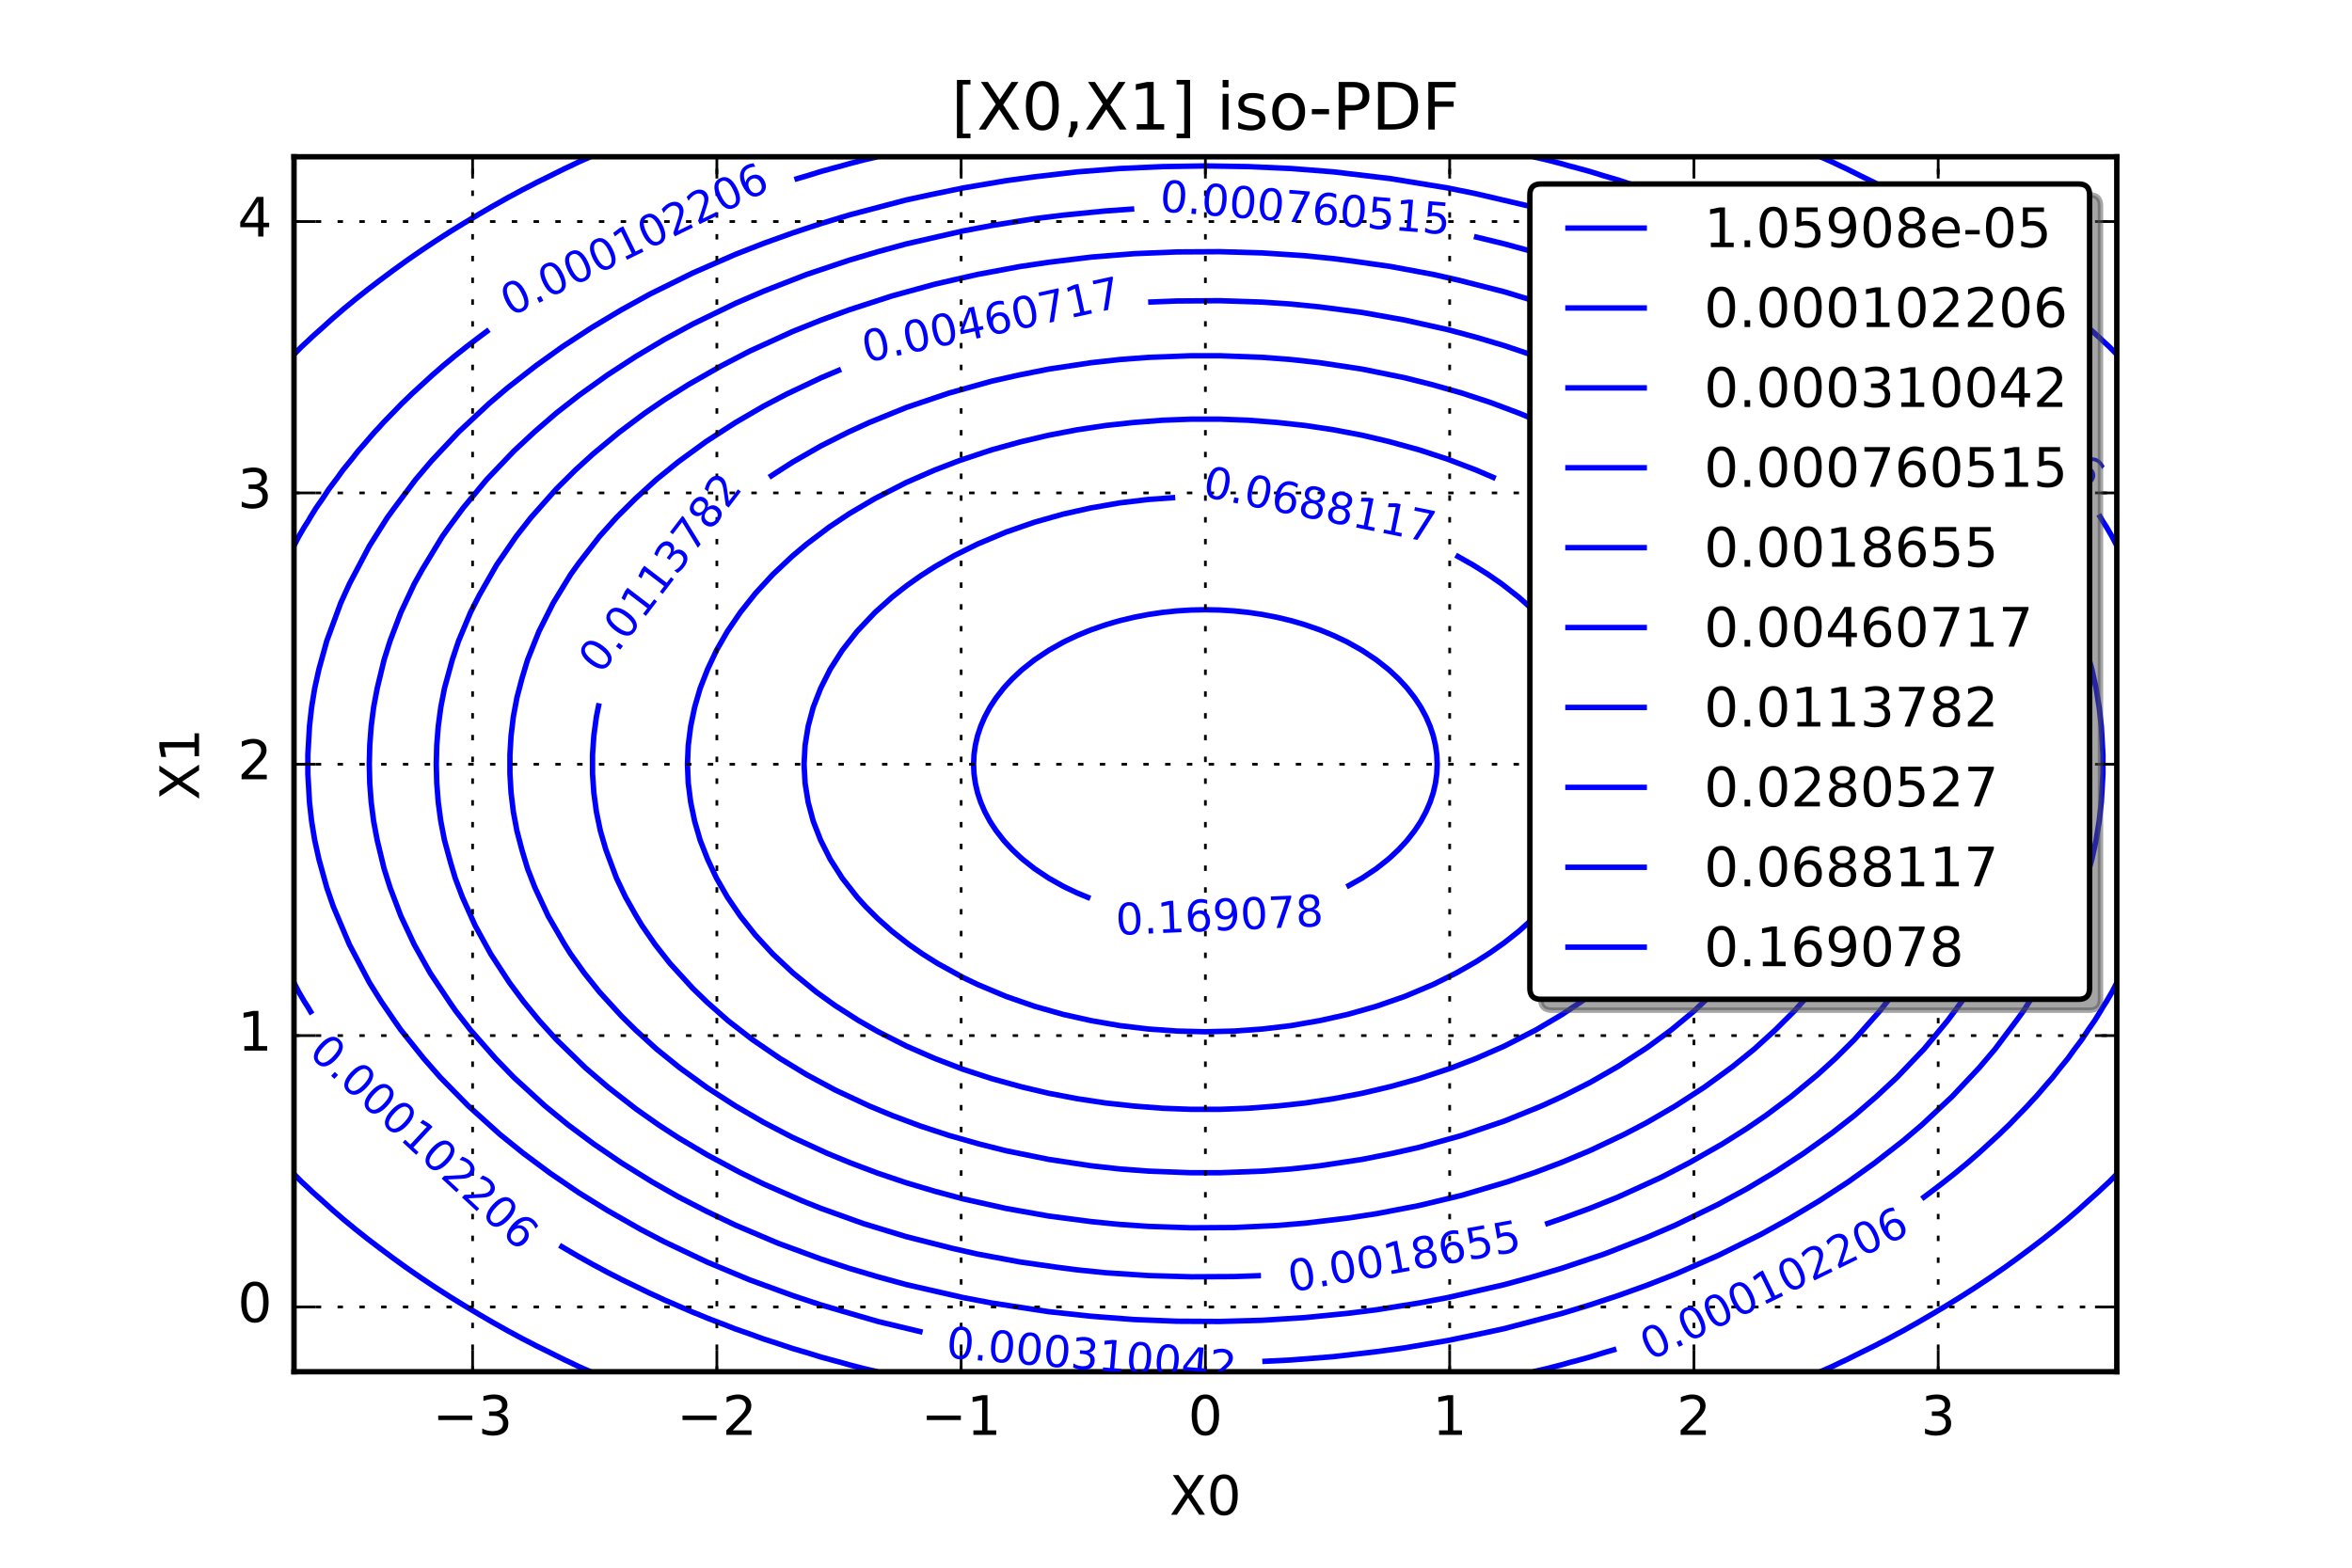 <?xml version="1.0" encoding="utf-8" standalone="no"?>
<!DOCTYPE svg PUBLIC "-//W3C//DTD SVG 1.1//EN"
  "http://www.w3.org/Graphics/SVG/1.1/DTD/svg11.dtd">
<!-- Created with matplotlib (http://matplotlib.org/) -->
<svg height="288pt" version="1.1" viewBox="0 0 432 288" width="432pt" xmlns="http://www.w3.org/2000/svg" xmlns:xlink="http://www.w3.org/1999/xlink">
 <defs>
  <style type="text/css">
*{stroke-linecap:butt;stroke-linejoin:round;stroke-miterlimit:100000;}
  </style>
 </defs>
 <g id="figure_1">
  <g id="patch_1">
   <path d="M 0 288 
L 432 288 
L 432 0 
L 0 0 
z
" style="fill:#ffffff;"/>
  </g>
  <g id="axes_1">
   <g id="patch_2">
    <path d="M 54 252 
L 388.8 252 
L 388.8 28.8 
L 54 28.8 
z
" style="fill:#ffffff;"/>
   </g>
   <g id="LineCollection_1">
    <path clip-path="url(#p0b14255411)" d="M 334.351 252 
L 336.488 251.058 
L 338.15 250.256 
L 339.103 249.818 
L 341.719 248.512 
L 341.719 248.512 
L 344.334 247.228 
L 345.206 246.769 
L 346.95 245.877 
L 348.512 245.025 
L 349.566 244.464 
L 351.663 243.281 
L 352.181 242.993 
L 354.678 241.537 
L 354.797 241.469 
L 357.413 239.91 
L 357.602 239.794 
L 360.028 238.301 
L 360.424 238.05 
L 362.644 236.629 
L 363.135 236.306 
L 365.259 234.89 
L 365.743 234.562 
L 367.875 233.083 
L 368.252 232.819 
L 370.491 231.201 
L 370.665 231.075 
L 373.003 229.331 
L 373.106 229.252 
L 375.29 227.588 
L 375.722 227.242 
L 377.495 225.844 
L 378.337 225.142 
L 379.615 224.1 
L 380.953 222.938 
L 381.642 222.356 
L 383.569 220.613 
L 385.527 218.869 
L 386.184 218.234 
L 387.387 217.125 
L 388.8 215.701 
" style="fill:none;stroke:#0000ff;"/>
    <path clip-path="url(#p0b14255411)" d="M 54 215.701 
L 55.413 217.125 
L 56.616 218.234 
L 57.273 218.869 
L 59.231 220.613 
L 61.158 222.356 
L 61.847 222.938 
L 63.185 224.1 
L 64.463 225.142 
L 65.305 225.844 
L 67.078 227.242 
L 67.51 227.588 
L 69.694 229.252 
L 69.797 229.331 
L 72.135 231.075 
L 72.309 231.201 
L 74.548 232.819 
L 74.925 233.083 
L 77.057 234.562 
L 77.541 234.89 
L 79.665 236.306 
L 80.156 236.629 
L 82.376 238.05 
L 82.772 238.301 
L 85.198 239.794 
L 85.388 239.91 
L 88.003 241.469 
L 88.122 241.537 
L 90.619 242.993 
L 91.137 243.281 
L 93.234 244.464 
L 94.288 245.025 
L 95.85 245.877 
L 97.594 246.769 
L 98.466 247.228 
L 101.081 248.512 
L 101.081 248.512 
L 103.697 249.818 
L 104.65 250.256 
L 106.312 251.058 
L 108.449 252 
" style="fill:none;stroke:#0000ff;"/>
    <path clip-path="url(#p0b14255411)" d="M 388.8 65.099 
L 387.387 63.675 
L 386.184 62.566 
L 385.527 61.931 
L 383.569 60.188 
L 383.569 60.188 
L 381.642 58.444 
L 380.953 57.862 
L 379.615 56.7 
L 378.337 55.658 
L 377.495 54.956 
L 375.722 53.558 
L 375.29 53.212 
L 373.106 51.548 
L 373.003 51.469 
L 370.665 49.725 
L 370.491 49.599 
L 368.252 47.981 
L 367.875 47.717 
L 365.743 46.237 
L 365.259 45.91 
L 363.135 44.494 
L 362.644 44.171 
L 360.424 42.75 
L 360.028 42.499 
L 357.602 41.006 
L 357.413 40.89 
L 354.797 39.331 
L 354.678 39.263 
L 352.181 37.807 
L 351.663 37.519 
L 349.566 36.336 
L 348.512 35.775 
L 346.95 34.923 
L 345.206 34.031 
L 344.334 33.572 
L 341.719 32.288 
L 341.719 32.288 
L 339.103 30.982 
L 338.15 30.544 
L 336.488 29.742 
L 334.351 28.8 
" style="fill:none;stroke:#0000ff;"/>
    <path clip-path="url(#p0b14255411)" d="M 108.449 28.8 
L 106.312 29.742 
L 104.65 30.544 
L 103.697 30.982 
L 101.081 32.288 
L 101.081 32.288 
L 98.466 33.572 
L 97.594 34.031 
L 95.85 34.923 
L 94.288 35.775 
L 93.234 36.336 
L 91.137 37.519 
L 90.619 37.807 
L 88.122 39.263 
L 88.003 39.331 
L 85.388 40.89 
L 85.198 41.006 
L 82.772 42.499 
L 82.376 42.75 
L 80.156 44.171 
L 79.665 44.494 
L 77.541 45.91 
L 77.057 46.237 
L 74.925 47.717 
L 74.548 47.981 
L 72.309 49.599 
L 72.135 49.725 
L 69.797 51.469 
L 69.694 51.548 
L 67.51 53.212 
L 67.078 53.558 
L 65.305 54.956 
L 64.463 55.658 
L 63.185 56.7 
L 61.847 57.862 
L 61.158 58.444 
L 59.231 60.188 
L 59.231 60.188 
L 57.273 61.931 
L 56.616 62.566 
L 55.413 63.675 
L 54 65.099 
" style="fill:none;stroke:#0000ff;"/>
   </g>
   <g id="LineCollection_2">
    <path clip-path="url(#p0b14255411)" d="M 281.617 252 
L 284.175 251.411 
L 286.791 250.732 
L 288.458 250.256 
L 289.406 250.014 
L 292.022 249.297 
L 294.547 248.512 
L 294.637 248.487 
L 296.884 247.829 
" style="fill:none;stroke:#0000ff;"/>
    <path clip-path="url(#p0b14255411)" d="M 352.978 220.227 
L 354.797 218.869 
L 357.083 217.125 
L 357.413 216.862 
L 359.28 215.381 
L 360.028 214.754 
L 361.383 213.637 
L 362.644 212.531 
L 363.388 211.894 
L 365.259 210.173 
L 365.285 210.15 
L 367.193 208.406 
L 367.875 207.732 
L 369.001 206.662 
L 370.491 205.116 
L 370.69 204.919 
L 372.385 203.175 
L 373.106 202.366 
L 373.99 201.431 
L 375.498 199.688 
L 375.722 199.415 
L 377.019 197.944 
L 378.337 196.257 
L 378.385 196.2 
L 379.809 194.456 
L 380.953 192.862 
L 381.07 192.713 
L 382.382 190.969 
L 383.53 189.225 
L 383.569 189.164 
L 384.746 187.481 
L 385.822 185.738 
L 386.184 185.105 
L 386.898 183.994 
L 387.917 182.25 
L 388.8 180.545 
" style="fill:none;stroke:#0000ff;"/>
    <path clip-path="url(#p0b14255411)" d="M 54 180.545 
L 54.883 182.25 
L 55.902 183.994 
L 56.616 185.105 
L 56.978 185.738 
L 57.316 186.285 
" style="fill:none;stroke:#0000ff;"/>
    <path clip-path="url(#p0b14255411)" d="M 102.765 228.776 
L 103.697 229.331 
L 103.697 229.331 
L 106.312 230.856 
L 106.708 231.075 
L 108.928 232.32 
L 109.869 232.819 
L 111.544 233.722 
L 113.203 234.562 
L 114.159 235.058 
L 116.74 236.306 
L 116.775 236.323 
L 119.391 237.596 
L 120.403 238.05 
L 122.006 238.8 
L 124.327 239.794 
L 124.622 239.926 
L 127.237 241.057 
L 128.451 241.537 
L 129.853 242.127 
L 132.469 243.132 
L 132.878 243.281 
L 135.084 244.146 
L 137.615 245.025 
L 137.7 245.057 
L 140.316 246.006 
L 142.707 246.769 
L 142.931 246.847 
L 145.547 247.721 
L 148.162 248.487 
L 148.253 248.512 
L 150.778 249.297 
L 153.394 250.014 
L 154.342 250.256 
L 156.009 250.732 
L 158.625 251.411 
L 161.183 252 
" style="fill:none;stroke:#0000ff;"/>
    <path clip-path="url(#p0b14255411)" d="M 388.8 100.255 
L 387.917 98.55 
L 386.898 96.806 
L 386.184 95.695 
L 385.822 95.062 
L 385.484 94.515 
" style="fill:none;stroke:#0000ff;"/>
    <path clip-path="url(#p0b14255411)" d="M 340.035 52.024 
L 339.103 51.469 
L 339.103 51.469 
L 336.488 49.944 
L 336.092 49.725 
L 333.872 48.48 
L 332.931 47.981 
L 331.256 47.078 
L 329.597 46.237 
L 328.641 45.742 
L 326.06 44.494 
L 326.025 44.477 
L 323.409 43.204 
L 322.397 42.75 
L 320.794 42 
L 318.473 41.006 
L 318.178 40.874 
L 315.562 39.743 
L 314.349 39.263 
L 312.947 38.673 
L 310.331 37.668 
L 309.922 37.519 
L 307.716 36.654 
L 305.185 35.775 
L 305.1 35.743 
L 302.484 34.794 
L 300.093 34.031 
L 299.869 33.953 
L 297.253 33.079 
L 294.637 32.313 
L 294.547 32.288 
L 292.022 31.503 
L 289.406 30.786 
L 288.458 30.544 
L 286.791 30.068 
L 284.175 29.389 
L 281.617 28.8 
" style="fill:none;stroke:#0000ff;"/>
    <path clip-path="url(#p0b14255411)" d="M 161.183 28.8 
L 158.625 29.389 
L 156.009 30.068 
L 154.342 30.544 
L 153.394 30.786 
L 150.778 31.503 
L 148.253 32.288 
L 148.162 32.313 
L 145.916 32.971 
" style="fill:none;stroke:#0000ff;"/>
    <path clip-path="url(#p0b14255411)" d="M 89.822 60.573 
L 88.003 61.931 
L 88.003 61.931 
L 85.717 63.675 
L 85.388 63.938 
L 83.52 65.419 
L 82.772 66.046 
L 81.417 67.162 
L 80.156 68.269 
L 79.412 68.906 
L 77.541 70.627 
L 77.515 70.65 
L 75.607 72.394 
L 74.925 73.068 
L 73.799 74.138 
L 72.309 75.684 
L 72.11 75.881 
L 70.415 77.625 
L 69.694 78.434 
L 68.81 79.369 
L 67.302 81.112 
L 67.078 81.385 
L 65.781 82.856 
L 64.463 84.543 
L 64.415 84.6 
L 62.991 86.344 
L 61.847 87.938 
L 61.73 88.088 
L 60.418 89.831 
L 59.27 91.575 
L 59.231 91.636 
L 58.054 93.319 
L 56.978 95.062 
L 56.616 95.695 
L 55.902 96.806 
L 54.883 98.55 
L 54 100.255 
" style="fill:none;stroke:#0000ff;"/>
   </g>
   <g id="LineCollection_3">
    <path clip-path="url(#p0b14255411)" d="M 231.849 250.105 
L 237.094 249.844 
L 244.941 249.226 
L 252.787 248.319 
L 258.019 247.608 
L 265.866 246.273 
L 271.92 245.025 
L 276.328 244.072 
L 286.791 241.315 
L 292.022 239.723 
L 297.253 237.993 
L 302.484 236.115 
L 307.716 234.074 
L 315.562 230.647 
L 323.409 226.779 
L 328.641 223.895 
L 334.129 220.613 
L 339.472 217.125 
L 344.334 213.637 
L 349.566 209.559 
L 352.979 206.662 
L 358.566 201.431 
L 363.487 196.2 
L 366.451 192.713 
L 370.491 187.323 
L 371.645 185.738 
L 374.95 180.506 
L 378.622 173.531 
L 380.21 170.044 
L 382.777 163.069 
L 384.226 157.838 
L 384.998 154.35 
L 385.567 150.863 
L 385.957 147.375 
L 386.253 142.144 
L 386.253 138.656 
L 385.957 133.425 
L 385.567 129.938 
L 384.998 126.45 
L 384.226 122.963 
L 382.777 117.731 
L 381.575 114.244 
L 378.622 107.269 
L 374.95 100.294 
L 372.772 96.806 
L 370.385 93.319 
L 369.164 91.575 
L 364.972 86.344 
L 361.911 82.856 
L 356.77 77.625 
L 350.968 72.394 
L 346.642 68.906 
L 341.719 65.247 
L 336.488 61.686 
L 331.256 58.444 
L 325.138 54.956 
L 320.794 52.681 
L 312.947 48.956 
L 305.1 45.675 
L 297.078 42.75 
L 292.022 41.077 
L 281.559 38.033 
L 271.097 35.586 
L 265.866 34.527 
L 255.403 32.815 
L 244.941 31.574 
L 237.094 30.956 
L 229.247 30.607 
L 221.4 30.483 
L 213.553 30.607 
L 205.706 30.956 
L 197.859 31.574 
L 190.012 32.481 
L 184.781 33.192 
L 176.934 34.527 
L 170.88 35.775 
L 166.472 36.728 
L 156.009 39.485 
L 150.778 41.077 
L 145.547 42.807 
L 140.316 44.685 
L 135.084 46.726 
L 127.237 50.153 
L 119.391 54.021 
L 114.159 56.905 
L 108.671 60.188 
L 103.328 63.675 
L 98.466 67.162 
L 93.234 71.241 
L 89.821 74.138 
L 84.234 79.369 
L 79.313 84.6 
L 76.349 88.088 
L 72.309 93.477 
L 71.155 95.062 
L 67.85 100.294 
L 64.178 107.269 
L 62.59 110.756 
L 60.023 117.731 
L 58.574 122.963 
L 57.802 126.45 
L 57.233 129.938 
L 56.843 133.425 
L 56.547 138.656 
L 56.547 142.144 
L 56.843 147.375 
L 57.233 150.863 
L 57.802 154.35 
L 58.574 157.838 
L 60.023 163.069 
L 61.225 166.556 
L 64.178 173.531 
L 67.85 180.506 
L 70.028 183.994 
L 72.415 187.481 
L 73.636 189.225 
L 77.828 194.456 
L 80.889 197.944 
L 86.03 203.175 
L 91.832 208.406 
L 96.158 211.894 
L 101.081 215.553 
L 106.312 219.114 
L 111.544 222.356 
L 117.662 225.844 
L 122.006 228.119 
L 129.853 231.844 
L 137.7 235.125 
L 145.722 238.05 
L 150.778 239.723 
L 161.241 242.767 
L 169.457 244.735 
L 169.457 244.735 
" style="fill:none;stroke:#0000ff;"/>
   </g>
   <g id="LineCollection_4">
    <path clip-path="url(#p0b14255411)" d="M 208.336 38.384 
L 203.091 38.751 
L 195.244 39.528 
L 190.012 40.175 
L 182.166 41.422 
L 176.934 42.416 
L 166.472 44.805 
L 161.241 46.237 
L 156.009 47.787 
L 148.162 50.416 
L 140.316 53.475 
L 135.084 55.73 
L 127.237 59.537 
L 122.006 62.376 
L 116.775 65.495 
L 111.544 68.906 
L 106.312 72.651 
L 102.181 75.881 
L 98.141 79.369 
L 94.394 82.856 
L 89.398 88.088 
L 85.064 93.319 
L 82.481 96.806 
L 81.247 98.55 
L 77.541 104.659 
L 76.089 107.269 
L 73.636 112.5 
L 71.649 117.731 
L 70.546 121.219 
L 69.281 126.45 
L 68.626 129.938 
L 68.177 133.425 
L 67.915 136.912 
L 67.828 140.4 
L 67.915 143.887 
L 68.177 147.375 
L 68.626 150.863 
L 69.281 154.35 
L 70.546 159.581 
L 71.649 163.069 
L 73.636 168.3 
L 76.089 173.531 
L 79.017 178.762 
L 82.772 184.383 
L 83.714 185.738 
L 86.424 189.225 
L 91.012 194.456 
L 94.394 197.944 
L 100.105 203.175 
L 104.364 206.662 
L 109.043 210.15 
L 114.159 213.637 
L 119.776 217.125 
L 124.622 219.879 
L 129.853 222.573 
L 135.084 225.07 
L 142.931 228.401 
L 150.778 231.29 
L 156.009 233.013 
L 161.241 234.562 
L 166.472 235.995 
L 176.934 238.384 
L 182.166 239.378 
L 192.628 240.969 
L 200.475 241.813 
L 208.322 242.415 
L 216.169 242.724 
L 224.016 242.767 
L 231.863 242.549 
L 239.709 242.049 
L 247.556 241.272 
L 252.787 240.625 
L 260.634 239.378 
L 265.866 238.384 
L 276.328 235.995 
L 281.559 234.562 
L 286.791 233.013 
L 294.637 230.384 
L 302.484 227.325 
L 307.716 225.07 
L 315.562 221.263 
L 320.794 218.424 
L 326.025 215.305 
L 331.256 211.894 
L 336.488 208.149 
L 340.619 204.919 
L 344.659 201.431 
L 348.406 197.944 
L 353.402 192.713 
L 357.736 187.481 
L 360.319 183.994 
L 361.553 182.25 
L 365.259 176.141 
L 366.711 173.531 
L 369.164 168.3 
L 371.151 163.069 
L 372.254 159.581 
L 373.519 154.35 
L 374.174 150.863 
L 374.623 147.375 
L 374.885 143.887 
L 374.972 140.4 
L 374.885 136.912 
L 374.623 133.425 
L 374.174 129.938 
L 373.519 126.45 
L 372.254 121.219 
L 371.151 117.731 
L 369.164 112.5 
L 366.711 107.269 
L 363.783 102.037 
L 360.028 96.417 
L 359.086 95.062 
L 356.376 91.575 
L 351.788 86.344 
L 348.406 82.856 
L 342.695 77.625 
L 338.436 74.138 
L 333.757 70.65 
L 328.641 67.162 
L 323.024 63.675 
L 318.178 60.921 
L 312.947 58.227 
L 307.716 55.73 
L 299.869 52.399 
L 292.022 49.51 
L 286.791 47.787 
L 281.559 46.237 
L 276.328 44.805 
L 270.73 43.448 
L 270.73 43.448 
" style="fill:none;stroke:#0000ff;"/>
   </g>
   <g id="LineCollection_5">
    <path clip-path="url(#p0b14255411)" d="M 283.799 224.918 
L 286.791 223.895 
L 292.022 221.986 
L 297.253 219.879 
L 305.1 216.295 
L 310.331 213.579 
L 316.348 210.15 
L 320.794 207.346 
L 324.343 204.919 
L 329.009 201.431 
L 333.872 197.401 
L 337.11 194.456 
L 340.619 190.969 
L 345.263 185.738 
L 347.999 182.25 
L 351.587 177.019 
L 354.797 171.398 
L 356.376 168.3 
L 358.566 163.069 
L 359.729 159.581 
L 361.162 154.35 
L 361.84 150.863 
L 362.305 147.375 
L 362.577 143.887 
L 362.67 140.4 
L 362.577 136.912 
L 362.305 133.425 
L 361.84 129.938 
L 361.162 126.45 
L 360.028 122.291 
L 359.183 119.475 
L 357.868 115.987 
L 355.527 110.756 
L 352.654 105.525 
L 349.24 100.294 
L 346.642 96.806 
L 343.779 93.319 
L 340.619 89.831 
L 335.243 84.6 
L 331.168 81.112 
L 326.025 77.101 
L 321.819 74.138 
L 318.178 71.771 
L 312.947 68.661 
L 306.902 65.419 
L 302.484 63.26 
L 295.444 60.188 
L 292.022 58.814 
L 284.175 56.001 
L 276.328 53.609 
L 267.897 51.469 
L 263.25 50.416 
L 255.403 48.956 
L 248.564 47.981 
L 244.941 47.511 
L 239.709 46.981 
L 231.863 46.463 
L 224.016 46.237 
L 216.169 46.282 
L 208.322 46.602 
L 200.475 47.226 
L 192.628 48.181 
L 187.397 48.956 
L 179.55 50.416 
L 171.703 52.209 
L 163.856 54.36 
L 156.009 56.905 
L 150.778 58.814 
L 145.547 60.921 
L 137.7 64.505 
L 132.469 67.221 
L 126.452 70.65 
L 122.006 73.454 
L 118.457 75.881 
L 113.791 79.369 
L 108.928 83.399 
L 105.69 86.344 
L 102.181 89.831 
L 97.537 95.062 
L 94.801 98.55 
L 91.213 103.781 
L 88.003 109.402 
L 86.424 112.5 
L 84.234 117.731 
L 83.071 121.219 
L 81.638 126.45 
L 80.96 129.938 
L 80.495 133.425 
L 80.223 136.912 
L 80.13 140.4 
L 80.223 143.887 
L 80.495 147.375 
L 80.96 150.863 
L 81.638 154.35 
L 82.772 158.509 
L 83.617 161.325 
L 84.932 164.812 
L 87.273 170.044 
L 90.146 175.275 
L 93.56 180.506 
L 96.158 183.994 
L 99.021 187.481 
L 102.181 190.969 
L 107.557 196.2 
L 111.632 199.688 
L 116.775 203.699 
L 120.981 206.662 
L 124.622 209.029 
L 129.853 212.139 
L 135.898 215.381 
L 140.316 217.54 
L 147.356 220.613 
L 150.778 221.986 
L 158.625 224.799 
L 166.472 227.191 
L 174.903 229.331 
L 179.55 230.384 
L 187.397 231.844 
L 194.236 232.819 
L 197.859 233.289 
L 203.091 233.819 
L 210.938 234.337 
L 218.784 234.562 
L 226.631 234.518 
L 231.605 234.347 
L 231.605 234.347 
" style="fill:none;stroke:#0000ff;"/>
   </g>
   <g id="LineCollection_6">
    <path clip-path="url(#p0b14255411)" d="M 154.486 67.852 
L 150.778 69.419 
L 144.496 72.394 
L 140.316 74.581 
L 135.084 77.625 
L 129.697 81.112 
L 124.622 84.811 
L 120.571 88.088 
L 116.74 91.575 
L 113.235 95.062 
L 110.112 98.55 
L 106.312 103.447 
L 104.824 105.525 
L 101.622 110.756 
L 98.994 115.987 
L 96.9 121.219 
L 95.85 124.706 
L 94.939 128.194 
L 94.288 131.681 
L 93.868 135.169 
L 93.662 138.656 
L 93.662 142.144 
L 93.868 145.631 
L 94.288 149.119 
L 94.939 152.606 
L 95.85 156.094 
L 96.9 159.581 
L 98.258 163.069 
L 100.69 168.3 
L 103.724 173.531 
L 104.824 175.275 
L 107.319 178.762 
L 110.112 182.25 
L 114.159 186.678 
L 116.775 189.257 
L 120.571 192.713 
L 124.893 196.2 
L 129.853 199.794 
L 135.084 203.175 
L 135.084 203.175 
L 140.316 206.219 
L 145.547 208.938 
L 151.983 211.894 
L 156.215 213.637 
L 161.241 215.531 
L 166.472 217.293 
L 171.772 218.869 
L 176.934 220.252 
L 184.781 222.004 
L 192.628 223.4 
L 200.475 224.427 
L 205.706 224.945 
L 210.938 225.3 
L 218.784 225.559 
L 226.631 225.507 
L 234.478 225.142 
L 239.709 224.707 
L 247.556 223.773 
L 252.787 222.975 
L 260.634 221.472 
L 268.481 219.591 
L 276.829 217.125 
L 281.962 215.381 
L 286.791 213.559 
L 292.022 211.381 
L 298.304 208.406 
L 302.484 206.219 
L 307.716 203.175 
L 313.103 199.688 
L 318.178 195.989 
L 322.229 192.713 
L 326.06 189.225 
L 329.565 185.738 
L 332.688 182.25 
L 336.488 177.353 
L 337.976 175.275 
L 341.178 170.044 
L 343.806 164.812 
L 345.9 159.581 
L 346.95 156.094 
L 347.861 152.606 
L 348.512 149.119 
L 348.932 145.631 
L 349.138 142.144 
L 349.138 138.656 
L 348.932 135.169 
L 348.512 131.681 
L 347.861 128.194 
L 346.95 124.706 
L 345.9 121.219 
L 344.542 117.731 
L 342.11 112.5 
L 339.076 107.269 
L 337.976 105.525 
L 335.481 102.037 
L 332.688 98.55 
L 328.641 94.122 
L 326.025 91.543 
L 322.229 88.088 
L 317.907 84.6 
L 312.947 81.006 
L 307.716 77.625 
L 302.484 74.581 
L 297.253 71.862 
L 290.817 68.906 
L 286.585 67.162 
L 281.559 65.269 
L 276.328 63.507 
L 271.028 61.931 
L 265.866 60.548 
L 258.019 58.796 
L 250.172 57.4 
L 242.325 56.373 
L 237.094 55.855 
L 231.863 55.5 
L 224.016 55.241 
L 216.169 55.293 
L 210.883 55.503 
L 210.883 55.503 
" style="fill:none;stroke:#0000ff;"/>
   </g>
   <g id="LineCollection_7">
    <path clip-path="url(#p0b14255411)" d="M 110.038 129.196 
L 109.54 131.681 
L 109.072 135.169 
L 108.831 138.656 
L 108.831 142.144 
L 109.072 145.631 
L 109.54 149.119 
L 110.266 152.606 
L 111.281 156.094 
L 113.235 161.325 
L 114.897 164.812 
L 116.868 168.3 
L 117.923 170.044 
L 120.336 173.531 
L 123.082 177.019 
L 127.237 181.562 
L 129.853 184.101 
L 133.681 187.481 
L 138.177 190.969 
L 143.271 194.456 
L 148.162 197.428 
L 153.394 200.24 
L 159.657 203.175 
L 163.856 204.919 
L 169.088 206.878 
L 174.319 208.594 
L 179.797 210.15 
L 184.781 211.402 
L 192.628 212.994 
L 200.475 214.177 
L 205.706 214.754 
L 210.938 215.15 
L 218.784 215.446 
L 224.016 215.446 
L 231.863 215.15 
L 237.094 214.754 
L 242.325 214.177 
L 250.172 212.994 
L 255.7 211.894 
L 260.634 210.78 
L 268.481 208.594 
L 276.328 205.946 
L 283.143 203.175 
L 286.951 201.431 
L 292.022 198.879 
L 297.253 195.882 
L 302.484 192.486 
L 306.941 189.225 
L 311.16 185.738 
L 315.562 181.562 
L 318.178 178.762 
L 321.117 175.275 
L 323.691 171.787 
L 325.932 168.3 
L 327.903 164.812 
L 330.291 159.581 
L 331.519 156.094 
L 332.534 152.606 
L 333.26 149.119 
L 333.728 145.631 
L 333.969 142.144 
L 333.969 138.656 
L 333.728 135.169 
L 333.26 131.681 
L 332.534 128.194 
L 331.519 124.706 
L 329.565 119.475 
L 327.903 115.987 
L 325.932 112.5 
L 324.877 110.756 
L 322.464 107.269 
L 319.718 103.781 
L 315.562 99.238 
L 312.947 96.699 
L 309.119 93.319 
L 304.623 89.831 
L 299.529 86.344 
L 294.637 83.372 
L 289.406 80.56 
L 283.143 77.625 
L 278.944 75.881 
L 273.712 73.922 
L 268.481 72.206 
L 263.003 70.65 
L 258.019 69.398 
L 250.172 67.806 
L 242.325 66.623 
L 237.094 66.046 
L 231.863 65.65 
L 224.016 65.354 
L 218.784 65.354 
L 210.938 65.65 
L 205.706 66.046 
L 200.475 66.623 
L 192.628 67.806 
L 187.1 68.906 
L 182.166 70.02 
L 174.319 72.206 
L 166.472 74.854 
L 159.657 77.625 
L 155.849 79.369 
L 150.778 81.921 
L 145.547 84.918 
L 141.26 87.677 
L 141.26 87.677 
" style="fill:none;stroke:#0000ff;"/>
   </g>
   <g id="LineCollection_8">
    <path clip-path="url(#p0b14255411)" d="M 274.709 87.892 
L 271.097 86.344 
L 265.866 84.347 
L 260.634 82.637 
L 255.095 81.112 
L 250.172 79.952 
L 244.941 78.957 
L 239.709 78.167 
L 234.478 77.6 
L 229.247 77.199 
L 224.016 77.003 
L 218.784 77.003 
L 213.553 77.199 
L 208.082 77.625 
L 203.091 78.167 
L 197.859 78.957 
L 192.628 79.952 
L 187.397 81.186 
L 182.166 82.637 
L 176.247 84.6 
L 171.703 86.344 
L 166.472 88.63 
L 160.723 91.575 
L 156.009 94.353 
L 152.329 96.806 
L 148.162 99.949 
L 145.547 102.155 
L 141.957 105.525 
L 138.746 109.013 
L 135.977 112.5 
L 133.603 115.987 
L 131.601 119.475 
L 129.961 122.963 
L 128.598 126.45 
L 127.587 129.938 
L 126.86 133.425 
L 126.415 136.912 
L 126.268 140.4 
L 126.415 143.887 
L 126.86 147.375 
L 127.587 150.863 
L 128.598 154.35 
L 129.961 157.838 
L 131.601 161.325 
L 133.603 164.812 
L 135.977 168.3 
L 138.746 171.787 
L 141.957 175.275 
L 145.678 178.762 
L 149.943 182.25 
L 153.394 184.73 
L 157.693 187.481 
L 161.241 189.512 
L 166.472 192.17 
L 171.703 194.456 
L 176.934 196.453 
L 182.166 198.163 
L 187.705 199.688 
L 192.628 200.848 
L 197.859 201.843 
L 203.091 202.633 
L 208.322 203.2 
L 213.553 203.601 
L 218.784 203.797 
L 224.016 203.797 
L 229.247 203.601 
L 234.718 203.175 
L 239.709 202.633 
L 244.941 201.843 
L 250.172 200.848 
L 255.403 199.614 
L 260.634 198.163 
L 266.553 196.2 
L 271.097 194.456 
L 276.328 192.17 
L 282.077 189.225 
L 286.791 186.447 
L 290.471 183.994 
L 294.637 180.851 
L 297.253 178.645 
L 300.843 175.275 
L 304.054 171.787 
L 306.823 168.3 
L 309.197 164.812 
L 311.199 161.325 
L 312.839 157.838 
L 314.202 154.35 
L 315.213 150.863 
L 315.94 147.375 
L 316.385 143.887 
L 316.532 140.4 
L 316.385 136.912 
L 315.94 133.425 
L 315.213 129.938 
L 314.202 126.45 
L 312.916 123.156 
L 312.916 123.156 
" style="fill:none;stroke:#0000ff;"/>
   </g>
   <g id="LineCollection_9">
    <path clip-path="url(#p0b14255411)" d="M 215.859 91.402 
L 210.938 91.757 
L 205.706 92.379 
L 200.319 93.319 
L 195.244 94.453 
L 190.012 95.933 
L 184.781 97.749 
L 179.55 99.949 
L 175.346 102.037 
L 171.703 104.112 
L 169.088 105.786 
L 166.472 107.637 
L 163.856 109.698 
L 160.723 112.5 
L 157.424 115.987 
L 154.699 119.475 
L 152.479 122.963 
L 150.728 126.45 
L 149.369 129.938 
L 148.436 133.425 
L 147.875 136.912 
L 147.685 140.4 
L 147.875 143.887 
L 148.436 147.375 
L 149.369 150.863 
L 150.728 154.35 
L 152.479 157.838 
L 154.699 161.325 
L 157.424 164.812 
L 159.001 166.556 
L 161.241 168.785 
L 163.856 171.102 
L 166.968 173.531 
L 169.479 175.275 
L 172.255 177.019 
L 176.934 179.593 
L 179.55 180.851 
L 184.781 183.051 
L 190.012 184.867 
L 195.244 186.347 
L 200.475 187.514 
L 205.706 188.421 
L 210.938 189.043 
L 216.169 189.417 
L 221.4 189.543 
L 226.631 189.417 
L 231.863 189.043 
L 237.094 188.421 
L 242.481 187.481 
L 247.556 186.347 
L 252.787 184.867 
L 258.019 183.051 
L 263.25 180.851 
L 267.454 178.762 
L 271.097 176.688 
L 273.712 175.014 
L 276.328 173.163 
L 278.944 171.102 
L 282.077 168.3 
L 285.376 164.812 
L 288.101 161.325 
L 290.321 157.838 
L 292.072 154.35 
L 293.431 150.863 
L 294.364 147.375 
L 294.925 143.887 
L 295.115 140.4 
L 294.925 136.912 
L 294.364 133.425 
L 293.431 129.938 
L 292.072 126.45 
L 290.321 122.963 
L 288.101 119.475 
L 285.376 115.987 
L 283.799 114.244 
L 281.559 112.015 
L 278.944 109.698 
L 275.832 107.269 
L 273.321 105.525 
L 270.545 103.781 
L 267.36 101.989 
L 267.36 101.989 
" style="fill:none;stroke:#0000ff;"/>
   </g>
   <g id="LineCollection_10">
    <path clip-path="url(#p0b14255411)" d="M 247.319 162.915 
L 247.556 162.795 
L 250.172 161.325 
L 250.172 161.325 
L 252.787 159.581 
L 252.787 159.581 
L 254.992 157.838 
L 255.403 157.475 
L 256.871 156.094 
L 258.019 154.868 
L 258.479 154.35 
L 259.836 152.606 
L 260.634 151.403 
L 260.98 150.863 
L 261.917 149.119 
L 262.671 147.375 
L 263.25 145.631 
L 263.25 145.631 
L 263.656 143.887 
L 263.898 142.144 
L 263.978 140.4 
L 263.898 138.656 
L 263.656 136.912 
L 263.25 135.169 
L 263.25 135.169 
L 262.671 133.425 
L 261.917 131.681 
L 260.98 129.938 
L 260.634 129.397 
L 259.836 128.194 
L 258.479 126.45 
L 258.019 125.932 
L 256.871 124.706 
L 255.403 123.325 
L 254.992 122.963 
L 252.787 121.219 
L 252.787 121.219 
L 250.172 119.475 
L 247.556 118.005 
L 247.013 117.731 
L 244.941 116.753 
L 243.102 115.987 
L 242.325 115.681 
L 239.709 114.776 
L 237.905 114.244 
L 237.094 114.014 
L 234.478 113.389 
L 231.863 112.886 
L 229.247 112.5 
L 226.631 112.229 
L 224.016 112.068 
L 221.4 112.015 
L 218.784 112.068 
L 216.169 112.229 
L 213.553 112.5 
L 210.938 112.886 
L 208.322 113.389 
L 205.706 114.014 
L 204.895 114.244 
L 203.091 114.776 
L 200.475 115.681 
L 199.698 115.987 
L 197.859 116.753 
L 195.787 117.731 
L 195.244 118.005 
L 192.628 119.475 
L 190.012 121.219 
L 190.012 121.219 
L 187.808 122.963 
L 187.397 123.325 
L 185.929 124.706 
L 184.781 125.932 
L 184.321 126.45 
L 182.964 128.194 
L 182.166 129.397 
L 181.82 129.938 
L 180.883 131.681 
L 180.129 133.425 
L 179.55 135.169 
L 179.55 135.169 
L 179.144 136.912 
L 178.902 138.656 
L 178.822 140.4 
L 178.902 142.144 
L 179.144 143.887 
L 179.55 145.631 
L 179.55 145.631 
L 180.129 147.375 
L 180.883 149.119 
L 181.82 150.863 
L 182.166 151.403 
L 182.964 152.606 
L 184.321 154.35 
L 184.781 154.868 
L 185.929 156.094 
L 187.397 157.475 
L 187.808 157.838 
L 190.012 159.581 
L 190.012 159.581 
L 192.628 161.325 
L 192.628 161.325 
L 195.244 162.795 
L 195.787 163.069 
L 197.859 164.047 
L 199.698 164.812 
L 200.262 165.035 
" style="fill:none;stroke:#0000ff;"/>
   </g>
   <g id="patch_3">
    <path d="M 54 28.8 
L 388.8 28.8 
" style="fill:none;stroke:#000000;stroke-linecap:square;stroke-linejoin:miter;"/>
   </g>
   <g id="patch_4">
    <path d="M 388.8 252 
L 388.8 28.8 
" style="fill:none;stroke:#000000;stroke-linecap:square;stroke-linejoin:miter;"/>
   </g>
   <g id="patch_5">
    <path d="M 54 252 
L 388.8 252 
" style="fill:none;stroke:#000000;stroke-linecap:square;stroke-linejoin:miter;"/>
   </g>
   <g id="patch_6">
    <path d="M 54 252 
L 54 28.8 
" style="fill:none;stroke:#000000;stroke-linecap:square;stroke-linejoin:miter;"/>
   </g>
   <g id="matplotlib.axis_1">
    <g id="xtick_1">
     <g id="line2d_1">
      <path clip-path="url(#p0b14255411)" d="M 86.804 252 
L 86.804 28.8 
" style="fill:none;stroke:#000000;stroke-dasharray:1,3;stroke-dashoffset:0.0;stroke-width:0.5;"/>
     </g>
     <g id="line2d_2">
      <defs>
       <path d="M 0 0 
L 0 -4 
" id="mc5af47b12c" style="stroke:#000000;stroke-width:0.5;"/>
      </defs>
      <g>
       <use style="stroke:#000000;stroke-width:0.5;" x="86.804" xlink:href="#mc5af47b12c" y="252.0"/>
      </g>
     </g>
     <g id="line2d_3">
      <defs>
       <path d="M 0 0 
L 0 4 
" id="m21e9d289ae" style="stroke:#000000;stroke-width:0.5;"/>
      </defs>
      <g>
       <use style="stroke:#000000;stroke-width:0.5;" x="86.804" xlink:href="#m21e9d289ae" y="28.8"/>
      </g>
     </g>
     <g id="text_1">
      <!-- −3 -->
      <defs>
       <path d="M 10.594 35.5 
L 73.188 35.5 
L 73.188 27.203 
L 10.594 27.203 
z
" id="BitstreamVeraSans-Roman-2212"/>
       <path d="M 40.578 39.312 
Q 47.656 37.797 51.625 33 
Q 55.609 28.219 55.609 21.188 
Q 55.609 10.406 48.188 4.484 
Q 40.766 -1.422 27.094 -1.422 
Q 22.516 -1.422 17.656 -0.516 
Q 12.797 0.391 7.625 2.203 
L 7.625 11.719 
Q 11.719 9.328 16.594 8.109 
Q 21.484 6.891 26.812 6.891 
Q 36.078 6.891 40.938 10.547 
Q 45.797 14.203 45.797 21.188 
Q 45.797 27.641 41.281 31.266 
Q 36.766 34.906 28.719 34.906 
L 20.219 34.906 
L 20.219 43.016 
L 29.109 43.016 
Q 36.375 43.016 40.234 45.922 
Q 44.094 48.828 44.094 54.297 
Q 44.094 59.906 40.109 62.906 
Q 36.141 65.922 28.719 65.922 
Q 24.656 65.922 20.016 65.031 
Q 15.375 64.156 9.812 62.312 
L 9.812 71.094 
Q 15.438 72.656 20.344 73.438 
Q 25.25 74.219 29.594 74.219 
Q 40.828 74.219 47.359 69.109 
Q 53.906 64.016 53.906 55.328 
Q 53.906 49.266 50.438 45.094 
Q 46.969 40.922 40.578 39.312 
" id="BitstreamVeraSans-Roman-33"/>
      </defs>
      <g transform="translate(79.433 263.598)scale(0.1 -0.1)">
       <use xlink:href="#BitstreamVeraSans-Roman-2212"/>
       <use x="83.789" xlink:href="#BitstreamVeraSans-Roman-33"/>
      </g>
     </g>
    </g>
    <g id="xtick_2">
     <g id="line2d_4">
      <path clip-path="url(#p0b14255411)" d="M 131.669 252 
L 131.669 28.8 
" style="fill:none;stroke:#000000;stroke-dasharray:1,3;stroke-dashoffset:0.0;stroke-width:0.5;"/>
     </g>
     <g id="line2d_5">
      <g>
       <use style="stroke:#000000;stroke-width:0.5;" x="131.669" xlink:href="#mc5af47b12c" y="252.0"/>
      </g>
     </g>
     <g id="line2d_6">
      <g>
       <use style="stroke:#000000;stroke-width:0.5;" x="131.669" xlink:href="#m21e9d289ae" y="28.8"/>
      </g>
     </g>
     <g id="text_2">
      <!-- −2 -->
      <defs>
       <path d="M 19.188 8.297 
L 53.609 8.297 
L 53.609 0 
L 7.328 0 
L 7.328 8.297 
Q 12.938 14.109 22.625 23.891 
Q 32.328 33.688 34.812 36.531 
Q 39.547 41.844 41.422 45.531 
Q 43.312 49.219 43.312 52.781 
Q 43.312 58.594 39.234 62.25 
Q 35.156 65.922 28.609 65.922 
Q 23.969 65.922 18.812 64.312 
Q 13.672 62.703 7.812 59.422 
L 7.812 69.391 
Q 13.766 71.781 18.938 73 
Q 24.125 74.219 28.422 74.219 
Q 39.75 74.219 46.484 68.547 
Q 53.219 62.891 53.219 53.422 
Q 53.219 48.922 51.531 44.891 
Q 49.859 40.875 45.406 35.406 
Q 44.188 33.984 37.641 27.219 
Q 31.109 20.453 19.188 8.297 
" id="BitstreamVeraSans-Roman-32"/>
      </defs>
      <g transform="translate(124.298 263.598)scale(0.1 -0.1)">
       <use xlink:href="#BitstreamVeraSans-Roman-2212"/>
       <use x="83.789" xlink:href="#BitstreamVeraSans-Roman-32"/>
      </g>
     </g>
    </g>
    <g id="xtick_3">
     <g id="line2d_7">
      <path clip-path="url(#p0b14255411)" d="M 176.535 252 
L 176.535 28.8 
" style="fill:none;stroke:#000000;stroke-dasharray:1,3;stroke-dashoffset:0.0;stroke-width:0.5;"/>
     </g>
     <g id="line2d_8">
      <g>
       <use style="stroke:#000000;stroke-width:0.5;" x="176.535" xlink:href="#mc5af47b12c" y="252.0"/>
      </g>
     </g>
     <g id="line2d_9">
      <g>
       <use style="stroke:#000000;stroke-width:0.5;" x="176.535" xlink:href="#m21e9d289ae" y="28.8"/>
      </g>
     </g>
     <g id="text_3">
      <!-- −1 -->
      <defs>
       <path d="M 12.406 8.297 
L 28.516 8.297 
L 28.516 63.922 
L 10.984 60.406 
L 10.984 69.391 
L 28.422 72.906 
L 38.281 72.906 
L 38.281 8.297 
L 54.391 8.297 
L 54.391 0 
L 12.406 0 
z
" id="BitstreamVeraSans-Roman-31"/>
      </defs>
      <g transform="translate(169.164 263.598)scale(0.1 -0.1)">
       <use xlink:href="#BitstreamVeraSans-Roman-2212"/>
       <use x="83.789" xlink:href="#BitstreamVeraSans-Roman-31"/>
      </g>
     </g>
    </g>
    <g id="xtick_4">
     <g id="line2d_10">
      <path clip-path="url(#p0b14255411)" d="M 221.4 252 
L 221.4 28.8 
" style="fill:none;stroke:#000000;stroke-dasharray:1,3;stroke-dashoffset:0.0;stroke-width:0.5;"/>
     </g>
     <g id="line2d_11">
      <g>
       <use style="stroke:#000000;stroke-width:0.5;" x="221.4" xlink:href="#mc5af47b12c" y="252.0"/>
      </g>
     </g>
     <g id="line2d_12">
      <g>
       <use style="stroke:#000000;stroke-width:0.5;" x="221.4" xlink:href="#m21e9d289ae" y="28.8"/>
      </g>
     </g>
     <g id="text_4">
      <!-- 0 -->
      <defs>
       <path d="M 31.781 66.406 
Q 24.172 66.406 20.328 58.906 
Q 16.5 51.422 16.5 36.375 
Q 16.5 21.391 20.328 13.891 
Q 24.172 6.391 31.781 6.391 
Q 39.453 6.391 43.281 13.891 
Q 47.125 21.391 47.125 36.375 
Q 47.125 51.422 43.281 58.906 
Q 39.453 66.406 31.781 66.406 
M 31.781 74.219 
Q 44.047 74.219 50.516 64.516 
Q 56.984 54.828 56.984 36.375 
Q 56.984 17.969 50.516 8.266 
Q 44.047 -1.422 31.781 -1.422 
Q 19.531 -1.422 13.062 8.266 
Q 6.594 17.969 6.594 36.375 
Q 6.594 54.828 13.062 64.516 
Q 19.531 74.219 31.781 74.219 
" id="BitstreamVeraSans-Roman-30"/>
      </defs>
      <g transform="translate(218.219 263.598)scale(0.1 -0.1)">
       <use xlink:href="#BitstreamVeraSans-Roman-30"/>
      </g>
     </g>
    </g>
    <g id="xtick_5">
     <g id="line2d_13">
      <path clip-path="url(#p0b14255411)" d="M 266.265 252 
L 266.265 28.8 
" style="fill:none;stroke:#000000;stroke-dasharray:1,3;stroke-dashoffset:0.0;stroke-width:0.5;"/>
     </g>
     <g id="line2d_14">
      <g>
       <use style="stroke:#000000;stroke-width:0.5;" x="266.265" xlink:href="#mc5af47b12c" y="252.0"/>
      </g>
     </g>
     <g id="line2d_15">
      <g>
       <use style="stroke:#000000;stroke-width:0.5;" x="266.265" xlink:href="#m21e9d289ae" y="28.8"/>
      </g>
     </g>
     <g id="text_5">
      <!-- 1 -->
      <g transform="translate(263.084 263.598)scale(0.1 -0.1)">
       <use xlink:href="#BitstreamVeraSans-Roman-31"/>
      </g>
     </g>
    </g>
    <g id="xtick_6">
     <g id="line2d_16">
      <path clip-path="url(#p0b14255411)" d="M 311.131 252 
L 311.131 28.8 
" style="fill:none;stroke:#000000;stroke-dasharray:1,3;stroke-dashoffset:0.0;stroke-width:0.5;"/>
     </g>
     <g id="line2d_17">
      <g>
       <use style="stroke:#000000;stroke-width:0.5;" x="311.131" xlink:href="#mc5af47b12c" y="252.0"/>
      </g>
     </g>
     <g id="line2d_18">
      <g>
       <use style="stroke:#000000;stroke-width:0.5;" x="311.131" xlink:href="#m21e9d289ae" y="28.8"/>
      </g>
     </g>
     <g id="text_6">
      <!-- 2 -->
      <g transform="translate(307.95 263.598)scale(0.1 -0.1)">
       <use xlink:href="#BitstreamVeraSans-Roman-32"/>
      </g>
     </g>
    </g>
    <g id="xtick_7">
     <g id="line2d_19">
      <path clip-path="url(#p0b14255411)" d="M 355.996 252 
L 355.996 28.8 
" style="fill:none;stroke:#000000;stroke-dasharray:1,3;stroke-dashoffset:0.0;stroke-width:0.5;"/>
     </g>
     <g id="line2d_20">
      <g>
       <use style="stroke:#000000;stroke-width:0.5;" x="355.996" xlink:href="#mc5af47b12c" y="252.0"/>
      </g>
     </g>
     <g id="line2d_21">
      <g>
       <use style="stroke:#000000;stroke-width:0.5;" x="355.996" xlink:href="#m21e9d289ae" y="28.8"/>
      </g>
     </g>
     <g id="text_7">
      <!-- 3 -->
      <g transform="translate(352.815 263.598)scale(0.1 -0.1)">
       <use xlink:href="#BitstreamVeraSans-Roman-33"/>
      </g>
     </g>
    </g>
    <g id="text_8">
     <!-- X0 -->
     <defs>
      <path d="M 6.297 72.906 
L 16.891 72.906 
L 35.016 45.797 
L 53.219 72.906 
L 63.812 72.906 
L 40.375 37.891 
L 65.375 0 
L 54.781 0 
L 34.281 31 
L 13.625 0 
L 2.984 0 
L 29 38.922 
z
" id="BitstreamVeraSans-Roman-58"/>
     </defs>
     <g transform="translate(214.794 278.277)scale(0.1 -0.1)">
      <use xlink:href="#BitstreamVeraSans-Roman-58"/>
      <use x="68.506" xlink:href="#BitstreamVeraSans-Roman-30"/>
     </g>
    </g>
   </g>
   <g id="matplotlib.axis_2">
    <g id="ytick_1">
     <g id="line2d_22">
      <path clip-path="url(#p0b14255411)" d="M 54 240.101 
L 388.8 240.101 
" style="fill:none;stroke:#000000;stroke-dasharray:1,3;stroke-dashoffset:0.0;stroke-width:0.5;"/>
     </g>
     <g id="line2d_23">
      <defs>
       <path d="M 0 0 
L 4 0 
" id="m80cc8d1400" style="stroke:#000000;stroke-width:0.5;"/>
      </defs>
      <g>
       <use style="stroke:#000000;stroke-width:0.5;" x="54.0" xlink:href="#m80cc8d1400" y="240.101"/>
      </g>
     </g>
     <g id="line2d_24">
      <defs>
       <path d="M 0 0 
L -4 0 
" id="ma76ebcbcf6" style="stroke:#000000;stroke-width:0.5;"/>
      </defs>
      <g>
       <use style="stroke:#000000;stroke-width:0.5;" x="388.8" xlink:href="#ma76ebcbcf6" y="240.101"/>
      </g>
     </g>
     <g id="text_9">
      <!-- 0 -->
      <g transform="translate(43.638 242.86)scale(0.1 -0.1)">
       <use xlink:href="#BitstreamVeraSans-Roman-30"/>
      </g>
     </g>
    </g>
    <g id="ytick_2">
     <g id="line2d_25">
      <path clip-path="url(#p0b14255411)" d="M 54 190.25 
L 388.8 190.25 
" style="fill:none;stroke:#000000;stroke-dasharray:1,3;stroke-dashoffset:0.0;stroke-width:0.5;"/>
     </g>
     <g id="line2d_26">
      <g>
       <use style="stroke:#000000;stroke-width:0.5;" x="54.0" xlink:href="#m80cc8d1400" y="190.25"/>
      </g>
     </g>
     <g id="line2d_27">
      <g>
       <use style="stroke:#000000;stroke-width:0.5;" x="388.8" xlink:href="#ma76ebcbcf6" y="190.25"/>
      </g>
     </g>
     <g id="text_10">
      <!-- 1 -->
      <g transform="translate(43.638 193.01)scale(0.1 -0.1)">
       <use xlink:href="#BitstreamVeraSans-Roman-31"/>
      </g>
     </g>
    </g>
    <g id="ytick_3">
     <g id="line2d_28">
      <path clip-path="url(#p0b14255411)" d="M 54 140.4 
L 388.8 140.4 
" style="fill:none;stroke:#000000;stroke-dasharray:1,3;stroke-dashoffset:0.0;stroke-width:0.5;"/>
     </g>
     <g id="line2d_29">
      <g>
       <use style="stroke:#000000;stroke-width:0.5;" x="54.0" xlink:href="#m80cc8d1400" y="140.4"/>
      </g>
     </g>
     <g id="line2d_30">
      <g>
       <use style="stroke:#000000;stroke-width:0.5;" x="388.8" xlink:href="#ma76ebcbcf6" y="140.4"/>
      </g>
     </g>
     <g id="text_11">
      <!-- 2 -->
      <g transform="translate(43.638 143.159)scale(0.1 -0.1)">
       <use xlink:href="#BitstreamVeraSans-Roman-32"/>
      </g>
     </g>
    </g>
    <g id="ytick_4">
     <g id="line2d_31">
      <path clip-path="url(#p0b14255411)" d="M 54 90.55 
L 388.8 90.55 
" style="fill:none;stroke:#000000;stroke-dasharray:1,3;stroke-dashoffset:0.0;stroke-width:0.5;"/>
     </g>
     <g id="line2d_32">
      <g>
       <use style="stroke:#000000;stroke-width:0.5;" x="54.0" xlink:href="#m80cc8d1400" y="90.55"/>
      </g>
     </g>
     <g id="line2d_33">
      <g>
       <use style="stroke:#000000;stroke-width:0.5;" x="388.8" xlink:href="#ma76ebcbcf6" y="90.55"/>
      </g>
     </g>
     <g id="text_12">
      <!-- 3 -->
      <g transform="translate(43.638 93.309)scale(0.1 -0.1)">
       <use xlink:href="#BitstreamVeraSans-Roman-33"/>
      </g>
     </g>
    </g>
    <g id="ytick_5">
     <g id="line2d_34">
      <path clip-path="url(#p0b14255411)" d="M 54 40.699 
L 388.8 40.699 
" style="fill:none;stroke:#000000;stroke-dasharray:1,3;stroke-dashoffset:0.0;stroke-width:0.5;"/>
     </g>
     <g id="line2d_35">
      <g>
       <use style="stroke:#000000;stroke-width:0.5;" x="54.0" xlink:href="#m80cc8d1400" y="40.699"/>
      </g>
     </g>
     <g id="line2d_36">
      <g>
       <use style="stroke:#000000;stroke-width:0.5;" x="388.8" xlink:href="#ma76ebcbcf6" y="40.699"/>
      </g>
     </g>
     <g id="text_13">
      <!-- 4 -->
      <defs>
       <path d="M 37.797 64.312 
L 12.891 25.391 
L 37.797 25.391 
z
M 35.203 72.906 
L 47.609 72.906 
L 47.609 25.391 
L 58.016 25.391 
L 58.016 17.188 
L 47.609 17.188 
L 47.609 0 
L 37.797 0 
L 37.797 17.188 
L 4.891 17.188 
L 4.891 26.703 
z
" id="BitstreamVeraSans-Roman-34"/>
      </defs>
      <g transform="translate(43.638 43.458)scale(0.1 -0.1)">
       <use xlink:href="#BitstreamVeraSans-Roman-34"/>
      </g>
     </g>
    </g>
    <g id="text_14">
     <!-- X1 -->
     <g transform="translate(36.558 147.006)rotate(-90.0)scale(0.1 -0.1)">
      <use xlink:href="#BitstreamVeraSans-Roman-58"/>
      <use x="68.506" xlink:href="#BitstreamVeraSans-Roman-31"/>
     </g>
    </g>
   </g>
   <g id="text_15">
    <g clip-path="url(#p0b14255411)">
     <!-- 0.000102206 -->
     <defs>
      <path d="M 10.688 12.406 
L 21 12.406 
L 21 0 
L 10.688 0 
z
" id="BitstreamVeraSans-Roman-2e"/>
      <path d="M 33.016 40.375 
Q 26.375 40.375 22.484 35.828 
Q 18.609 31.297 18.609 23.391 
Q 18.609 15.531 22.484 10.953 
Q 26.375 6.391 33.016 6.391 
Q 39.656 6.391 43.531 10.953 
Q 47.406 15.531 47.406 23.391 
Q 47.406 31.297 43.531 35.828 
Q 39.656 40.375 33.016 40.375 
M 52.594 71.297 
L 52.594 62.312 
Q 48.875 64.062 45.094 64.984 
Q 41.312 65.922 37.594 65.922 
Q 27.828 65.922 22.672 59.328 
Q 17.531 52.734 16.797 39.406 
Q 19.672 43.656 24.016 45.922 
Q 28.375 48.188 33.594 48.188 
Q 44.578 48.188 50.953 41.516 
Q 57.328 34.859 57.328 23.391 
Q 57.328 12.156 50.688 5.359 
Q 44.047 -1.422 33.016 -1.422 
Q 20.359 -1.422 13.672 8.266 
Q 6.984 17.969 6.984 36.375 
Q 6.984 53.656 15.188 63.938 
Q 23.391 74.219 37.203 74.219 
Q 40.922 74.219 44.703 73.484 
Q 48.484 72.75 52.594 71.297 
" id="BitstreamVeraSans-Roman-36"/>
     </defs>
     <g style="fill:#0000ff;" transform="translate(303.034 250.044)rotate(-26.099)scale(0.08 -0.08)">
      <use xlink:href="#BitstreamVeraSans-Roman-30"/>
      <use x="63.623" xlink:href="#BitstreamVeraSans-Roman-2e"/>
      <use x="95.41" xlink:href="#BitstreamVeraSans-Roman-30"/>
      <use x="159.033" xlink:href="#BitstreamVeraSans-Roman-30"/>
      <use x="222.656" xlink:href="#BitstreamVeraSans-Roman-30"/>
      <use x="286.279" xlink:href="#BitstreamVeraSans-Roman-31"/>
      <use x="349.902" xlink:href="#BitstreamVeraSans-Roman-30"/>
      <use x="413.525" xlink:href="#BitstreamVeraSans-Roman-32"/>
      <use x="477.148" xlink:href="#BitstreamVeraSans-Roman-32"/>
      <use x="540.771" xlink:href="#BitstreamVeraSans-Roman-30"/>
      <use x="604.395" xlink:href="#BitstreamVeraSans-Roman-36"/>
     </g>
    </g>
   </g>
   <g id="text_16">
    <g clip-path="url(#p0b14255411)">
     <!-- 0.000102206 -->
     <g style="fill:#0000ff;" transform="translate(56.466 193.597)rotate(-317.091)scale(0.08 -0.08)">
      <use xlink:href="#BitstreamVeraSans-Roman-30"/>
      <use x="63.623" xlink:href="#BitstreamVeraSans-Roman-2e"/>
      <use x="95.41" xlink:href="#BitstreamVeraSans-Roman-30"/>
      <use x="159.033" xlink:href="#BitstreamVeraSans-Roman-30"/>
      <use x="222.656" xlink:href="#BitstreamVeraSans-Roman-30"/>
      <use x="286.279" xlink:href="#BitstreamVeraSans-Roman-31"/>
      <use x="349.902" xlink:href="#BitstreamVeraSans-Roman-30"/>
      <use x="413.525" xlink:href="#BitstreamVeraSans-Roman-32"/>
      <use x="477.148" xlink:href="#BitstreamVeraSans-Roman-32"/>
      <use x="540.771" xlink:href="#BitstreamVeraSans-Roman-30"/>
      <use x="604.395" xlink:href="#BitstreamVeraSans-Roman-36"/>
     </g>
    </g>
   </g>
   <g id="text_17">
    <g clip-path="url(#p0b14255411)">
     <!-- 0.000102206 -->
     <g style="fill:#0000ff;" transform="translate(344.185 54.051)rotate(-317.091)scale(0.08 -0.08)">
      <use xlink:href="#BitstreamVeraSans-Roman-30"/>
      <use x="63.623" xlink:href="#BitstreamVeraSans-Roman-2e"/>
      <use x="95.41" xlink:href="#BitstreamVeraSans-Roman-30"/>
      <use x="159.033" xlink:href="#BitstreamVeraSans-Roman-30"/>
      <use x="222.656" xlink:href="#BitstreamVeraSans-Roman-30"/>
      <use x="286.279" xlink:href="#BitstreamVeraSans-Roman-31"/>
      <use x="349.902" xlink:href="#BitstreamVeraSans-Roman-30"/>
      <use x="413.525" xlink:href="#BitstreamVeraSans-Roman-32"/>
      <use x="477.148" xlink:href="#BitstreamVeraSans-Roman-32"/>
      <use x="540.771" xlink:href="#BitstreamVeraSans-Roman-30"/>
      <use x="604.395" xlink:href="#BitstreamVeraSans-Roman-36"/>
     </g>
    </g>
   </g>
   <g id="text_18">
    <g clip-path="url(#p0b14255411)">
     <!-- 0.000102206 -->
     <g style="fill:#0000ff;" transform="translate(93.715 58.231)rotate(-26.099)scale(0.08 -0.08)">
      <use xlink:href="#BitstreamVeraSans-Roman-30"/>
      <use x="63.623" xlink:href="#BitstreamVeraSans-Roman-2e"/>
      <use x="95.41" xlink:href="#BitstreamVeraSans-Roman-30"/>
      <use x="159.033" xlink:href="#BitstreamVeraSans-Roman-30"/>
      <use x="222.656" xlink:href="#BitstreamVeraSans-Roman-30"/>
      <use x="286.279" xlink:href="#BitstreamVeraSans-Roman-31"/>
      <use x="349.902" xlink:href="#BitstreamVeraSans-Roman-30"/>
      <use x="413.525" xlink:href="#BitstreamVeraSans-Roman-32"/>
      <use x="477.148" xlink:href="#BitstreamVeraSans-Roman-32"/>
      <use x="540.771" xlink:href="#BitstreamVeraSans-Roman-30"/>
      <use x="604.395" xlink:href="#BitstreamVeraSans-Roman-36"/>
     </g>
    </g>
   </g>
   <g id="text_19">
    <g clip-path="url(#p0b14255411)">
     <!-- 0.000310042 -->
     <g style="fill:#0000ff;" transform="translate(173.663 249.398)rotate(-355.133)scale(0.08 -0.08)">
      <use xlink:href="#BitstreamVeraSans-Roman-30"/>
      <use x="63.623" xlink:href="#BitstreamVeraSans-Roman-2e"/>
      <use x="95.41" xlink:href="#BitstreamVeraSans-Roman-30"/>
      <use x="159.033" xlink:href="#BitstreamVeraSans-Roman-30"/>
      <use x="222.656" xlink:href="#BitstreamVeraSans-Roman-30"/>
      <use x="286.279" xlink:href="#BitstreamVeraSans-Roman-33"/>
      <use x="349.902" xlink:href="#BitstreamVeraSans-Roman-31"/>
      <use x="413.525" xlink:href="#BitstreamVeraSans-Roman-30"/>
      <use x="477.148" xlink:href="#BitstreamVeraSans-Roman-30"/>
      <use x="540.771" xlink:href="#BitstreamVeraSans-Roman-34"/>
      <use x="604.395" xlink:href="#BitstreamVeraSans-Roman-32"/>
     </g>
    </g>
   </g>
   <g id="text_20">
    <g clip-path="url(#p0b14255411)">
     <!-- 0.000760515 -->
     <defs>
      <path d="M 10.797 72.906 
L 49.516 72.906 
L 49.516 64.594 
L 19.828 64.594 
L 19.828 46.734 
Q 21.969 47.469 24.109 47.828 
Q 26.266 48.188 28.422 48.188 
Q 40.625 48.188 47.75 41.5 
Q 54.891 34.812 54.891 23.391 
Q 54.891 11.625 47.562 5.094 
Q 40.234 -1.422 26.906 -1.422 
Q 22.312 -1.422 17.547 -0.641 
Q 12.797 0.141 7.719 1.703 
L 7.719 11.625 
Q 12.109 9.234 16.797 8.062 
Q 21.484 6.891 26.703 6.891 
Q 35.156 6.891 40.078 11.328 
Q 45.016 15.766 45.016 23.391 
Q 45.016 31 40.078 35.438 
Q 35.156 39.891 26.703 39.891 
Q 22.75 39.891 18.812 39.016 
Q 14.891 38.141 10.797 36.281 
z
" id="BitstreamVeraSans-Roman-35"/>
      <path d="M 8.203 72.906 
L 55.078 72.906 
L 55.078 68.703 
L 28.609 0 
L 18.312 0 
L 43.219 64.594 
L 8.203 64.594 
z
" id="BitstreamVeraSans-Roman-37"/>
     </defs>
     <g style="fill:#0000ff;" transform="translate(212.897 38.793)rotate(-355.369)scale(0.08 -0.08)">
      <use xlink:href="#BitstreamVeraSans-Roman-30"/>
      <use x="63.623" xlink:href="#BitstreamVeraSans-Roman-2e"/>
      <use x="95.41" xlink:href="#BitstreamVeraSans-Roman-30"/>
      <use x="159.033" xlink:href="#BitstreamVeraSans-Roman-30"/>
      <use x="222.656" xlink:href="#BitstreamVeraSans-Roman-30"/>
      <use x="286.279" xlink:href="#BitstreamVeraSans-Roman-37"/>
      <use x="349.902" xlink:href="#BitstreamVeraSans-Roman-36"/>
      <use x="413.525" xlink:href="#BitstreamVeraSans-Roman-30"/>
      <use x="477.148" xlink:href="#BitstreamVeraSans-Roman-35"/>
      <use x="540.771" xlink:href="#BitstreamVeraSans-Roman-31"/>
      <use x="604.395" xlink:href="#BitstreamVeraSans-Roman-35"/>
     </g>
    </g>
   </g>
   <g id="text_21">
    <g clip-path="url(#p0b14255411)">
     <!-- 0.0018655 -->
     <defs>
      <path d="M 31.781 34.625 
Q 24.75 34.625 20.719 30.859 
Q 16.703 27.094 16.703 20.516 
Q 16.703 13.922 20.719 10.156 
Q 24.75 6.391 31.781 6.391 
Q 38.812 6.391 42.859 10.172 
Q 46.922 13.969 46.922 20.516 
Q 46.922 27.094 42.891 30.859 
Q 38.875 34.625 31.781 34.625 
M 21.922 38.812 
Q 15.578 40.375 12.031 44.719 
Q 8.5 49.078 8.5 55.328 
Q 8.5 64.062 14.719 69.141 
Q 20.953 74.219 31.781 74.219 
Q 42.672 74.219 48.875 69.141 
Q 55.078 64.062 55.078 55.328 
Q 55.078 49.078 51.531 44.719 
Q 48 40.375 41.703 38.812 
Q 48.828 37.156 52.797 32.312 
Q 56.781 27.484 56.781 20.516 
Q 56.781 9.906 50.312 4.234 
Q 43.844 -1.422 31.781 -1.422 
Q 19.734 -1.422 13.25 4.234 
Q 6.781 9.906 6.781 20.516 
Q 6.781 27.484 10.781 32.312 
Q 14.797 37.156 21.922 38.812 
M 18.312 54.391 
Q 18.312 48.734 21.844 45.562 
Q 25.391 42.391 31.781 42.391 
Q 38.141 42.391 41.719 45.562 
Q 45.312 48.734 45.312 54.391 
Q 45.312 60.062 41.719 63.234 
Q 38.141 66.406 31.781 66.406 
Q 25.391 66.406 21.844 63.234 
Q 18.312 60.062 18.312 54.391 
" id="BitstreamVeraSans-Roman-38"/>
     </defs>
     <g style="fill:#0000ff;" transform="translate(237.122 237.388)rotate(-10.215)scale(0.08 -0.08)">
      <use xlink:href="#BitstreamVeraSans-Roman-30"/>
      <use x="63.623" xlink:href="#BitstreamVeraSans-Roman-2e"/>
      <use x="95.41" xlink:href="#BitstreamVeraSans-Roman-30"/>
      <use x="159.033" xlink:href="#BitstreamVeraSans-Roman-30"/>
      <use x="222.656" xlink:href="#BitstreamVeraSans-Roman-31"/>
      <use x="286.279" xlink:href="#BitstreamVeraSans-Roman-38"/>
      <use x="349.902" xlink:href="#BitstreamVeraSans-Roman-36"/>
      <use x="413.525" xlink:href="#BitstreamVeraSans-Roman-35"/>
      <use x="477.148" xlink:href="#BitstreamVeraSans-Roman-35"/>
     </g>
    </g>
   </g>
   <g id="text_22">
    <g clip-path="url(#p0b14255411)">
     <!-- 0.00460717 -->
     <g style="fill:#0000ff;" transform="translate(159.013 66.63)rotate(-12.287)scale(0.08 -0.08)">
      <use xlink:href="#BitstreamVeraSans-Roman-30"/>
      <use x="63.623" xlink:href="#BitstreamVeraSans-Roman-2e"/>
      <use x="95.41" xlink:href="#BitstreamVeraSans-Roman-30"/>
      <use x="159.033" xlink:href="#BitstreamVeraSans-Roman-30"/>
      <use x="222.656" xlink:href="#BitstreamVeraSans-Roman-34"/>
      <use x="286.279" xlink:href="#BitstreamVeraSans-Roman-36"/>
      <use x="349.902" xlink:href="#BitstreamVeraSans-Roman-30"/>
      <use x="413.525" xlink:href="#BitstreamVeraSans-Roman-37"/>
      <use x="477.148" xlink:href="#BitstreamVeraSans-Roman-31"/>
      <use x="540.771" xlink:href="#BitstreamVeraSans-Roman-37"/>
     </g>
    </g>
   </g>
   <g id="text_23">
    <g clip-path="url(#p0b14255411)">
     <!-- 0.0113782 -->
     <g style="fill:#0000ff;" transform="translate(110.319 124.063)rotate(-52.666)scale(0.08 -0.08)">
      <use xlink:href="#BitstreamVeraSans-Roman-30"/>
      <use x="63.623" xlink:href="#BitstreamVeraSans-Roman-2e"/>
      <use x="95.41" xlink:href="#BitstreamVeraSans-Roman-30"/>
      <use x="159.033" xlink:href="#BitstreamVeraSans-Roman-31"/>
      <use x="222.656" xlink:href="#BitstreamVeraSans-Roman-31"/>
      <use x="286.279" xlink:href="#BitstreamVeraSans-Roman-33"/>
      <use x="349.902" xlink:href="#BitstreamVeraSans-Roman-37"/>
      <use x="413.525" xlink:href="#BitstreamVeraSans-Roman-38"/>
      <use x="477.148" xlink:href="#BitstreamVeraSans-Roman-32"/>
     </g>
    </g>
   </g>
   <g id="text_24">
    <g clip-path="url(#p0b14255411)">
     <!-- 0.0280527 -->
     <g style="fill:#0000ff;" transform="translate(279.618 89.138)rotate(-317.786)scale(0.08 -0.08)">
      <use xlink:href="#BitstreamVeraSans-Roman-30"/>
      <use x="63.623" xlink:href="#BitstreamVeraSans-Roman-2e"/>
      <use x="95.41" xlink:href="#BitstreamVeraSans-Roman-30"/>
      <use x="159.033" xlink:href="#BitstreamVeraSans-Roman-32"/>
      <use x="222.656" xlink:href="#BitstreamVeraSans-Roman-38"/>
      <use x="286.279" xlink:href="#BitstreamVeraSans-Roman-30"/>
      <use x="349.902" xlink:href="#BitstreamVeraSans-Roman-35"/>
      <use x="413.525" xlink:href="#BitstreamVeraSans-Roman-32"/>
      <use x="477.148" xlink:href="#BitstreamVeraSans-Roman-37"/>
     </g>
    </g>
   </g>
   <g id="text_25">
    <g clip-path="url(#p0b14255411)">
     <!-- 0.0688117 -->
     <g style="fill:#0000ff;" transform="translate(220.687 91.15)rotate(-348.537)scale(0.08 -0.08)">
      <use xlink:href="#BitstreamVeraSans-Roman-30"/>
      <use x="63.623" xlink:href="#BitstreamVeraSans-Roman-2e"/>
      <use x="95.41" xlink:href="#BitstreamVeraSans-Roman-30"/>
      <use x="159.033" xlink:href="#BitstreamVeraSans-Roman-36"/>
      <use x="222.656" xlink:href="#BitstreamVeraSans-Roman-38"/>
      <use x="286.279" xlink:href="#BitstreamVeraSans-Roman-38"/>
      <use x="349.902" xlink:href="#BitstreamVeraSans-Roman-31"/>
      <use x="413.525" xlink:href="#BitstreamVeraSans-Roman-31"/>
      <use x="477.148" xlink:href="#BitstreamVeraSans-Roman-37"/>
     </g>
    </g>
   </g>
   <g id="text_26">
    <g clip-path="url(#p0b14255411)">
     <!-- 0.169078 -->
     <defs>
      <path d="M 10.984 1.516 
L 10.984 10.5 
Q 14.703 8.734 18.5 7.812 
Q 22.312 6.891 25.984 6.891 
Q 35.75 6.891 40.891 13.453 
Q 46.047 20.016 46.781 33.406 
Q 43.953 29.203 39.594 26.953 
Q 35.25 24.703 29.984 24.703 
Q 19.047 24.703 12.672 31.312 
Q 6.297 37.938 6.297 49.422 
Q 6.297 60.641 12.938 67.422 
Q 19.578 74.219 30.609 74.219 
Q 43.266 74.219 49.922 64.516 
Q 56.594 54.828 56.594 36.375 
Q 56.594 19.141 48.406 8.859 
Q 40.234 -1.422 26.422 -1.422 
Q 22.703 -1.422 18.891 -0.688 
Q 15.094 0.047 10.984 1.516 
M 30.609 32.422 
Q 37.25 32.422 41.125 36.953 
Q 45.016 41.5 45.016 49.422 
Q 45.016 57.281 41.125 61.844 
Q 37.25 66.406 30.609 66.406 
Q 23.969 66.406 20.094 61.844 
Q 16.219 57.281 16.219 49.422 
Q 16.219 41.5 20.094 36.953 
Q 23.969 32.422 30.609 32.422 
" id="BitstreamVeraSans-Roman-39"/>
     </defs>
     <g style="fill:#0000ff;" transform="translate(205.043 171.766)rotate(-2.488)scale(0.08 -0.08)">
      <use xlink:href="#BitstreamVeraSans-Roman-30"/>
      <use x="63.623" xlink:href="#BitstreamVeraSans-Roman-2e"/>
      <use x="95.41" xlink:href="#BitstreamVeraSans-Roman-31"/>
      <use x="159.033" xlink:href="#BitstreamVeraSans-Roman-36"/>
      <use x="222.656" xlink:href="#BitstreamVeraSans-Roman-39"/>
      <use x="286.279" xlink:href="#BitstreamVeraSans-Roman-30"/>
      <use x="349.902" xlink:href="#BitstreamVeraSans-Roman-37"/>
      <use x="413.525" xlink:href="#BitstreamVeraSans-Roman-38"/>
     </g>
    </g>
   </g>
   <g id="text_27">
    <!-- [X0,X1] iso-PDF -->
    <defs>
     <path d="M 8.594 75.984 
L 29.297 75.984 
L 29.297 69 
L 17.578 69 
L 17.578 -6.203 
L 29.297 -6.203 
L 29.297 -13.188 
L 8.594 -13.188 
z
" id="BitstreamVeraSans-Roman-5b"/>
     <path d="M 9.422 54.688 
L 18.406 54.688 
L 18.406 0 
L 9.422 0 
z
M 9.422 75.984 
L 18.406 75.984 
L 18.406 64.594 
L 9.422 64.594 
z
" id="BitstreamVeraSans-Roman-69"/>
     <path d="M 4.891 31.391 
L 31.203 31.391 
L 31.203 23.391 
L 4.891 23.391 
z
" id="BitstreamVeraSans-Roman-2d"/>
     <path d="M 44.281 53.078 
L 44.281 44.578 
Q 40.484 46.531 36.375 47.5 
Q 32.281 48.484 27.875 48.484 
Q 21.188 48.484 17.844 46.438 
Q 14.5 44.391 14.5 40.281 
Q 14.5 37.156 16.891 35.375 
Q 19.281 33.594 26.516 31.984 
L 29.594 31.297 
Q 39.156 29.25 43.188 25.516 
Q 47.219 21.781 47.219 15.094 
Q 47.219 7.469 41.188 3.016 
Q 35.156 -1.422 24.609 -1.422 
Q 20.219 -1.422 15.453 -0.562 
Q 10.688 0.297 5.422 2 
L 5.422 11.281 
Q 10.406 8.688 15.234 7.391 
Q 20.062 6.109 24.812 6.109 
Q 31.156 6.109 34.562 8.281 
Q 37.984 10.453 37.984 14.406 
Q 37.984 18.062 35.516 20.016 
Q 33.062 21.969 24.703 23.781 
L 21.578 24.516 
Q 13.234 26.266 9.516 29.906 
Q 5.812 33.547 5.812 39.891 
Q 5.812 47.609 11.281 51.797 
Q 16.75 56 26.812 56 
Q 31.781 56 36.172 55.266 
Q 40.578 54.547 44.281 53.078 
" id="BitstreamVeraSans-Roman-73"/>
     <path d="M 19.672 64.797 
L 19.672 37.406 
L 32.078 37.406 
Q 38.969 37.406 42.719 40.969 
Q 46.484 44.531 46.484 51.125 
Q 46.484 57.672 42.719 61.234 
Q 38.969 64.797 32.078 64.797 
z
M 9.812 72.906 
L 32.078 72.906 
Q 44.344 72.906 50.609 67.359 
Q 56.891 61.812 56.891 51.125 
Q 56.891 40.328 50.609 34.812 
Q 44.344 29.297 32.078 29.297 
L 19.672 29.297 
L 19.672 0 
L 9.812 0 
z
" id="BitstreamVeraSans-Roman-50"/>
     <path d="M 30.422 75.984 
L 30.422 -13.188 
L 9.719 -13.188 
L 9.719 -6.203 
L 21.391 -6.203 
L 21.391 69 
L 9.719 69 
L 9.719 75.984 
z
" id="BitstreamVeraSans-Roman-5d"/>
     <path id="BitstreamVeraSans-Roman-20"/>
     <path d="M 19.672 64.797 
L 19.672 8.109 
L 31.594 8.109 
Q 46.688 8.109 53.688 14.938 
Q 60.688 21.781 60.688 36.531 
Q 60.688 51.172 53.688 57.984 
Q 46.688 64.797 31.594 64.797 
z
M 9.812 72.906 
L 30.078 72.906 
Q 51.266 72.906 61.172 64.094 
Q 71.094 55.281 71.094 36.531 
Q 71.094 17.672 61.125 8.828 
Q 51.172 0 30.078 0 
L 9.812 0 
z
" id="BitstreamVeraSans-Roman-44"/>
     <path d="M 30.609 48.391 
Q 23.391 48.391 19.188 42.75 
Q 14.984 37.109 14.984 27.297 
Q 14.984 17.484 19.156 11.844 
Q 23.344 6.203 30.609 6.203 
Q 37.797 6.203 41.984 11.859 
Q 46.188 17.531 46.188 27.297 
Q 46.188 37.016 41.984 42.703 
Q 37.797 48.391 30.609 48.391 
M 30.609 56 
Q 42.328 56 49.016 48.375 
Q 55.719 40.766 55.719 27.297 
Q 55.719 13.875 49.016 6.219 
Q 42.328 -1.422 30.609 -1.422 
Q 18.844 -1.422 12.172 6.219 
Q 5.516 13.875 5.516 27.297 
Q 5.516 40.766 12.172 48.375 
Q 18.844 56 30.609 56 
" id="BitstreamVeraSans-Roman-6f"/>
     <path d="M 11.719 12.406 
L 22.016 12.406 
L 22.016 4 
L 14.016 -11.625 
L 7.719 -11.625 
L 11.719 4 
z
" id="BitstreamVeraSans-Roman-2c"/>
     <path d="M 9.812 72.906 
L 51.703 72.906 
L 51.703 64.594 
L 19.672 64.594 
L 19.672 43.109 
L 48.578 43.109 
L 48.578 34.812 
L 19.672 34.812 
L 19.672 0 
L 9.812 0 
z
" id="BitstreamVeraSans-Roman-46"/>
    </defs>
    <g transform="translate(174.731 23.8)scale(0.12 -0.12)">
     <use xlink:href="#BitstreamVeraSans-Roman-5b"/>
     <use x="39.014" xlink:href="#BitstreamVeraSans-Roman-58"/>
     <use x="107.52" xlink:href="#BitstreamVeraSans-Roman-30"/>
     <use x="171.143" xlink:href="#BitstreamVeraSans-Roman-2c"/>
     <use x="202.93" xlink:href="#BitstreamVeraSans-Roman-58"/>
     <use x="271.436" xlink:href="#BitstreamVeraSans-Roman-31"/>
     <use x="335.059" xlink:href="#BitstreamVeraSans-Roman-5d"/>
     <use x="374.072" xlink:href="#BitstreamVeraSans-Roman-20"/>
     <use x="405.859" xlink:href="#BitstreamVeraSans-Roman-69"/>
     <use x="433.643" xlink:href="#BitstreamVeraSans-Roman-73"/>
     <use x="485.742" xlink:href="#BitstreamVeraSans-Roman-6f"/>
     <use x="546.939" xlink:href="#BitstreamVeraSans-Roman-2d"/>
     <use x="583.023" xlink:href="#BitstreamVeraSans-Roman-50"/>
     <use x="643.326" xlink:href="#BitstreamVeraSans-Roman-44"/>
     <use x="720.328" xlink:href="#BitstreamVeraSans-Roman-46"/>
    </g>
   </g>
   <g id="legend_1">
    <g id="patch_7">
     <path d="M 284.997 185.581 
L 383.8 185.581 
Q 385.8 185.581 385.8 183.581 
L 385.8 37.8 
Q 385.8 35.8 383.8 35.8 
L 284.997 35.8 
Q 282.997 35.8 282.997 37.8 
L 282.997 183.581 
Q 282.997 185.581 284.997 185.581 
z
" style="fill:#4c4c4c;opacity:0.5;stroke:#4c4c4c;stroke-linejoin:miter;"/>
    </g>
    <g id="patch_8">
     <path d="M 282.997 183.581 
L 381.8 183.581 
Q 383.8 183.581 383.8 181.581 
L 383.8 35.8 
Q 383.8 33.8 381.8 33.8 
L 282.997 33.8 
Q 280.997 33.8 280.997 35.8 
L 280.997 181.581 
Q 280.997 183.581 282.997 183.581 
z
" style="fill:#ffffff;stroke:#000000;stroke-linejoin:miter;"/>
    </g>
    <g id="line2d_37">
     <path d="M 287.997 41.898 
L 294.997 41.898 
L 301.997 41.898 
" style="fill:none;stroke:#0000ff;stroke-linecap:square;"/>
    </g>
    <g id="text_28">
     <!-- 1.05908e-05 -->
     <defs>
      <path d="M 56.203 29.594 
L 56.203 25.203 
L 14.891 25.203 
Q 15.484 15.922 20.484 11.062 
Q 25.484 6.203 34.422 6.203 
Q 39.594 6.203 44.453 7.469 
Q 49.312 8.734 54.109 11.281 
L 54.109 2.781 
Q 49.266 0.734 44.188 -0.344 
Q 39.109 -1.422 33.891 -1.422 
Q 20.797 -1.422 13.156 6.188 
Q 5.516 13.812 5.516 26.812 
Q 5.516 40.234 12.766 48.109 
Q 20.016 56 32.328 56 
Q 43.359 56 49.781 48.891 
Q 56.203 41.797 56.203 29.594 
M 47.219 32.234 
Q 47.125 39.594 43.094 43.984 
Q 39.062 48.391 32.422 48.391 
Q 24.906 48.391 20.391 44.141 
Q 15.875 39.891 15.188 32.172 
z
" id="BitstreamVeraSans-Roman-65"/>
     </defs>
     <g transform="translate(312.997 45.398)scale(0.1 -0.1)">
      <use xlink:href="#BitstreamVeraSans-Roman-31"/>
      <use x="63.623" xlink:href="#BitstreamVeraSans-Roman-2e"/>
      <use x="95.41" xlink:href="#BitstreamVeraSans-Roman-30"/>
      <use x="159.033" xlink:href="#BitstreamVeraSans-Roman-35"/>
      <use x="222.656" xlink:href="#BitstreamVeraSans-Roman-39"/>
      <use x="286.279" xlink:href="#BitstreamVeraSans-Roman-30"/>
      <use x="349.902" xlink:href="#BitstreamVeraSans-Roman-38"/>
      <use x="413.525" xlink:href="#BitstreamVeraSans-Roman-65"/>
      <use x="475.049" xlink:href="#BitstreamVeraSans-Roman-2d"/>
      <use x="511.133" xlink:href="#BitstreamVeraSans-Roman-30"/>
      <use x="574.756" xlink:href="#BitstreamVeraSans-Roman-35"/>
     </g>
    </g>
    <g id="line2d_38">
     <path d="M 287.997 56.577 
L 294.997 56.577 
L 301.997 56.577 
" style="fill:none;stroke:#0000ff;stroke-linecap:square;"/>
    </g>
    <g id="text_29">
     <!-- 0.000102206 -->
     <g transform="translate(312.997 60.077)scale(0.1 -0.1)">
      <use xlink:href="#BitstreamVeraSans-Roman-30"/>
      <use x="63.623" xlink:href="#BitstreamVeraSans-Roman-2e"/>
      <use x="95.41" xlink:href="#BitstreamVeraSans-Roman-30"/>
      <use x="159.033" xlink:href="#BitstreamVeraSans-Roman-30"/>
      <use x="222.656" xlink:href="#BitstreamVeraSans-Roman-30"/>
      <use x="286.279" xlink:href="#BitstreamVeraSans-Roman-31"/>
      <use x="349.902" xlink:href="#BitstreamVeraSans-Roman-30"/>
      <use x="413.525" xlink:href="#BitstreamVeraSans-Roman-32"/>
      <use x="477.148" xlink:href="#BitstreamVeraSans-Roman-32"/>
      <use x="540.771" xlink:href="#BitstreamVeraSans-Roman-30"/>
      <use x="604.395" xlink:href="#BitstreamVeraSans-Roman-36"/>
     </g>
    </g>
    <g id="line2d_39">
     <path d="M 287.997 71.255 
L 294.997 71.255 
L 301.997 71.255 
" style="fill:none;stroke:#0000ff;stroke-linecap:square;"/>
    </g>
    <g id="text_30">
     <!-- 0.000310042 -->
     <g transform="translate(312.997 74.755)scale(0.1 -0.1)">
      <use xlink:href="#BitstreamVeraSans-Roman-30"/>
      <use x="63.623" xlink:href="#BitstreamVeraSans-Roman-2e"/>
      <use x="95.41" xlink:href="#BitstreamVeraSans-Roman-30"/>
      <use x="159.033" xlink:href="#BitstreamVeraSans-Roman-30"/>
      <use x="222.656" xlink:href="#BitstreamVeraSans-Roman-30"/>
      <use x="286.279" xlink:href="#BitstreamVeraSans-Roman-33"/>
      <use x="349.902" xlink:href="#BitstreamVeraSans-Roman-31"/>
      <use x="413.525" xlink:href="#BitstreamVeraSans-Roman-30"/>
      <use x="477.148" xlink:href="#BitstreamVeraSans-Roman-30"/>
      <use x="540.771" xlink:href="#BitstreamVeraSans-Roman-34"/>
      <use x="604.395" xlink:href="#BitstreamVeraSans-Roman-32"/>
     </g>
    </g>
    <g id="line2d_40">
     <path d="M 287.997 85.933 
L 294.997 85.933 
L 301.997 85.933 
" style="fill:none;stroke:#0000ff;stroke-linecap:square;"/>
    </g>
    <g id="text_31">
     <!-- 0.000760515 -->
     <g transform="translate(312.997 89.433)scale(0.1 -0.1)">
      <use xlink:href="#BitstreamVeraSans-Roman-30"/>
      <use x="63.623" xlink:href="#BitstreamVeraSans-Roman-2e"/>
      <use x="95.41" xlink:href="#BitstreamVeraSans-Roman-30"/>
      <use x="159.033" xlink:href="#BitstreamVeraSans-Roman-30"/>
      <use x="222.656" xlink:href="#BitstreamVeraSans-Roman-30"/>
      <use x="286.279" xlink:href="#BitstreamVeraSans-Roman-37"/>
      <use x="349.902" xlink:href="#BitstreamVeraSans-Roman-36"/>
      <use x="413.525" xlink:href="#BitstreamVeraSans-Roman-30"/>
      <use x="477.148" xlink:href="#BitstreamVeraSans-Roman-35"/>
      <use x="540.771" xlink:href="#BitstreamVeraSans-Roman-31"/>
      <use x="604.395" xlink:href="#BitstreamVeraSans-Roman-35"/>
     </g>
    </g>
    <g id="line2d_41">
     <path d="M 287.997 100.611 
L 294.997 100.611 
L 301.997 100.611 
" style="fill:none;stroke:#0000ff;stroke-linecap:square;"/>
    </g>
    <g id="text_32">
     <!-- 0.0018655 -->
     <g transform="translate(312.997 104.111)scale(0.1 -0.1)">
      <use xlink:href="#BitstreamVeraSans-Roman-30"/>
      <use x="63.623" xlink:href="#BitstreamVeraSans-Roman-2e"/>
      <use x="95.41" xlink:href="#BitstreamVeraSans-Roman-30"/>
      <use x="159.033" xlink:href="#BitstreamVeraSans-Roman-30"/>
      <use x="222.656" xlink:href="#BitstreamVeraSans-Roman-31"/>
      <use x="286.279" xlink:href="#BitstreamVeraSans-Roman-38"/>
      <use x="349.902" xlink:href="#BitstreamVeraSans-Roman-36"/>
      <use x="413.525" xlink:href="#BitstreamVeraSans-Roman-35"/>
      <use x="477.148" xlink:href="#BitstreamVeraSans-Roman-35"/>
     </g>
    </g>
    <g id="line2d_42">
     <path d="M 287.997 115.289 
L 294.997 115.289 
L 301.997 115.289 
" style="fill:none;stroke:#0000ff;stroke-linecap:square;"/>
    </g>
    <g id="text_33">
     <!-- 0.00460717 -->
     <g transform="translate(312.997 118.789)scale(0.1 -0.1)">
      <use xlink:href="#BitstreamVeraSans-Roman-30"/>
      <use x="63.623" xlink:href="#BitstreamVeraSans-Roman-2e"/>
      <use x="95.41" xlink:href="#BitstreamVeraSans-Roman-30"/>
      <use x="159.033" xlink:href="#BitstreamVeraSans-Roman-30"/>
      <use x="222.656" xlink:href="#BitstreamVeraSans-Roman-34"/>
      <use x="286.279" xlink:href="#BitstreamVeraSans-Roman-36"/>
      <use x="349.902" xlink:href="#BitstreamVeraSans-Roman-30"/>
      <use x="413.525" xlink:href="#BitstreamVeraSans-Roman-37"/>
      <use x="477.148" xlink:href="#BitstreamVeraSans-Roman-31"/>
      <use x="540.771" xlink:href="#BitstreamVeraSans-Roman-37"/>
     </g>
    </g>
    <g id="line2d_43">
     <path d="M 287.997 129.967 
L 294.997 129.967 
L 301.997 129.967 
" style="fill:none;stroke:#0000ff;stroke-linecap:square;"/>
    </g>
    <g id="text_34">
     <!-- 0.0113782 -->
     <g transform="translate(312.997 133.467)scale(0.1 -0.1)">
      <use xlink:href="#BitstreamVeraSans-Roman-30"/>
      <use x="63.623" xlink:href="#BitstreamVeraSans-Roman-2e"/>
      <use x="95.41" xlink:href="#BitstreamVeraSans-Roman-30"/>
      <use x="159.033" xlink:href="#BitstreamVeraSans-Roman-31"/>
      <use x="222.656" xlink:href="#BitstreamVeraSans-Roman-31"/>
      <use x="286.279" xlink:href="#BitstreamVeraSans-Roman-33"/>
      <use x="349.902" xlink:href="#BitstreamVeraSans-Roman-37"/>
      <use x="413.525" xlink:href="#BitstreamVeraSans-Roman-38"/>
      <use x="477.148" xlink:href="#BitstreamVeraSans-Roman-32"/>
     </g>
    </g>
    <g id="line2d_44">
     <path d="M 287.997 144.645 
L 294.997 144.645 
L 301.997 144.645 
" style="fill:none;stroke:#0000ff;stroke-linecap:square;"/>
    </g>
    <g id="text_35">
     <!-- 0.0280527 -->
     <g transform="translate(312.997 148.145)scale(0.1 -0.1)">
      <use xlink:href="#BitstreamVeraSans-Roman-30"/>
      <use x="63.623" xlink:href="#BitstreamVeraSans-Roman-2e"/>
      <use x="95.41" xlink:href="#BitstreamVeraSans-Roman-30"/>
      <use x="159.033" xlink:href="#BitstreamVeraSans-Roman-32"/>
      <use x="222.656" xlink:href="#BitstreamVeraSans-Roman-38"/>
      <use x="286.279" xlink:href="#BitstreamVeraSans-Roman-30"/>
      <use x="349.902" xlink:href="#BitstreamVeraSans-Roman-35"/>
      <use x="413.525" xlink:href="#BitstreamVeraSans-Roman-32"/>
      <use x="477.148" xlink:href="#BitstreamVeraSans-Roman-37"/>
     </g>
    </g>
    <g id="line2d_45">
     <path d="M 287.997 159.323 
L 294.997 159.323 
L 301.997 159.323 
" style="fill:none;stroke:#0000ff;stroke-linecap:square;"/>
    </g>
    <g id="text_36">
     <!-- 0.0688117 -->
     <g transform="translate(312.997 162.823)scale(0.1 -0.1)">
      <use xlink:href="#BitstreamVeraSans-Roman-30"/>
      <use x="63.623" xlink:href="#BitstreamVeraSans-Roman-2e"/>
      <use x="95.41" xlink:href="#BitstreamVeraSans-Roman-30"/>
      <use x="159.033" xlink:href="#BitstreamVeraSans-Roman-36"/>
      <use x="222.656" xlink:href="#BitstreamVeraSans-Roman-38"/>
      <use x="286.279" xlink:href="#BitstreamVeraSans-Roman-38"/>
      <use x="349.902" xlink:href="#BitstreamVeraSans-Roman-31"/>
      <use x="413.525" xlink:href="#BitstreamVeraSans-Roman-31"/>
      <use x="477.148" xlink:href="#BitstreamVeraSans-Roman-37"/>
     </g>
    </g>
    <g id="line2d_46">
     <path d="M 287.997 174.002 
L 294.997 174.002 
L 301.997 174.002 
" style="fill:none;stroke:#0000ff;stroke-linecap:square;"/>
    </g>
    <g id="text_37">
     <!-- 0.169078 -->
     <g transform="translate(312.997 177.502)scale(0.1 -0.1)">
      <use xlink:href="#BitstreamVeraSans-Roman-30"/>
      <use x="63.623" xlink:href="#BitstreamVeraSans-Roman-2e"/>
      <use x="95.41" xlink:href="#BitstreamVeraSans-Roman-31"/>
      <use x="159.033" xlink:href="#BitstreamVeraSans-Roman-36"/>
      <use x="222.656" xlink:href="#BitstreamVeraSans-Roman-39"/>
      <use x="286.279" xlink:href="#BitstreamVeraSans-Roman-30"/>
      <use x="349.902" xlink:href="#BitstreamVeraSans-Roman-37"/>
      <use x="413.525" xlink:href="#BitstreamVeraSans-Roman-38"/>
     </g>
    </g>
   </g>
  </g>
 </g>
 <defs>
  <clipPath id="p0b14255411">
   <rect height="223.2" width="334.8" x="54.0" y="28.8"/>
  </clipPath>
 </defs>
</svg>
